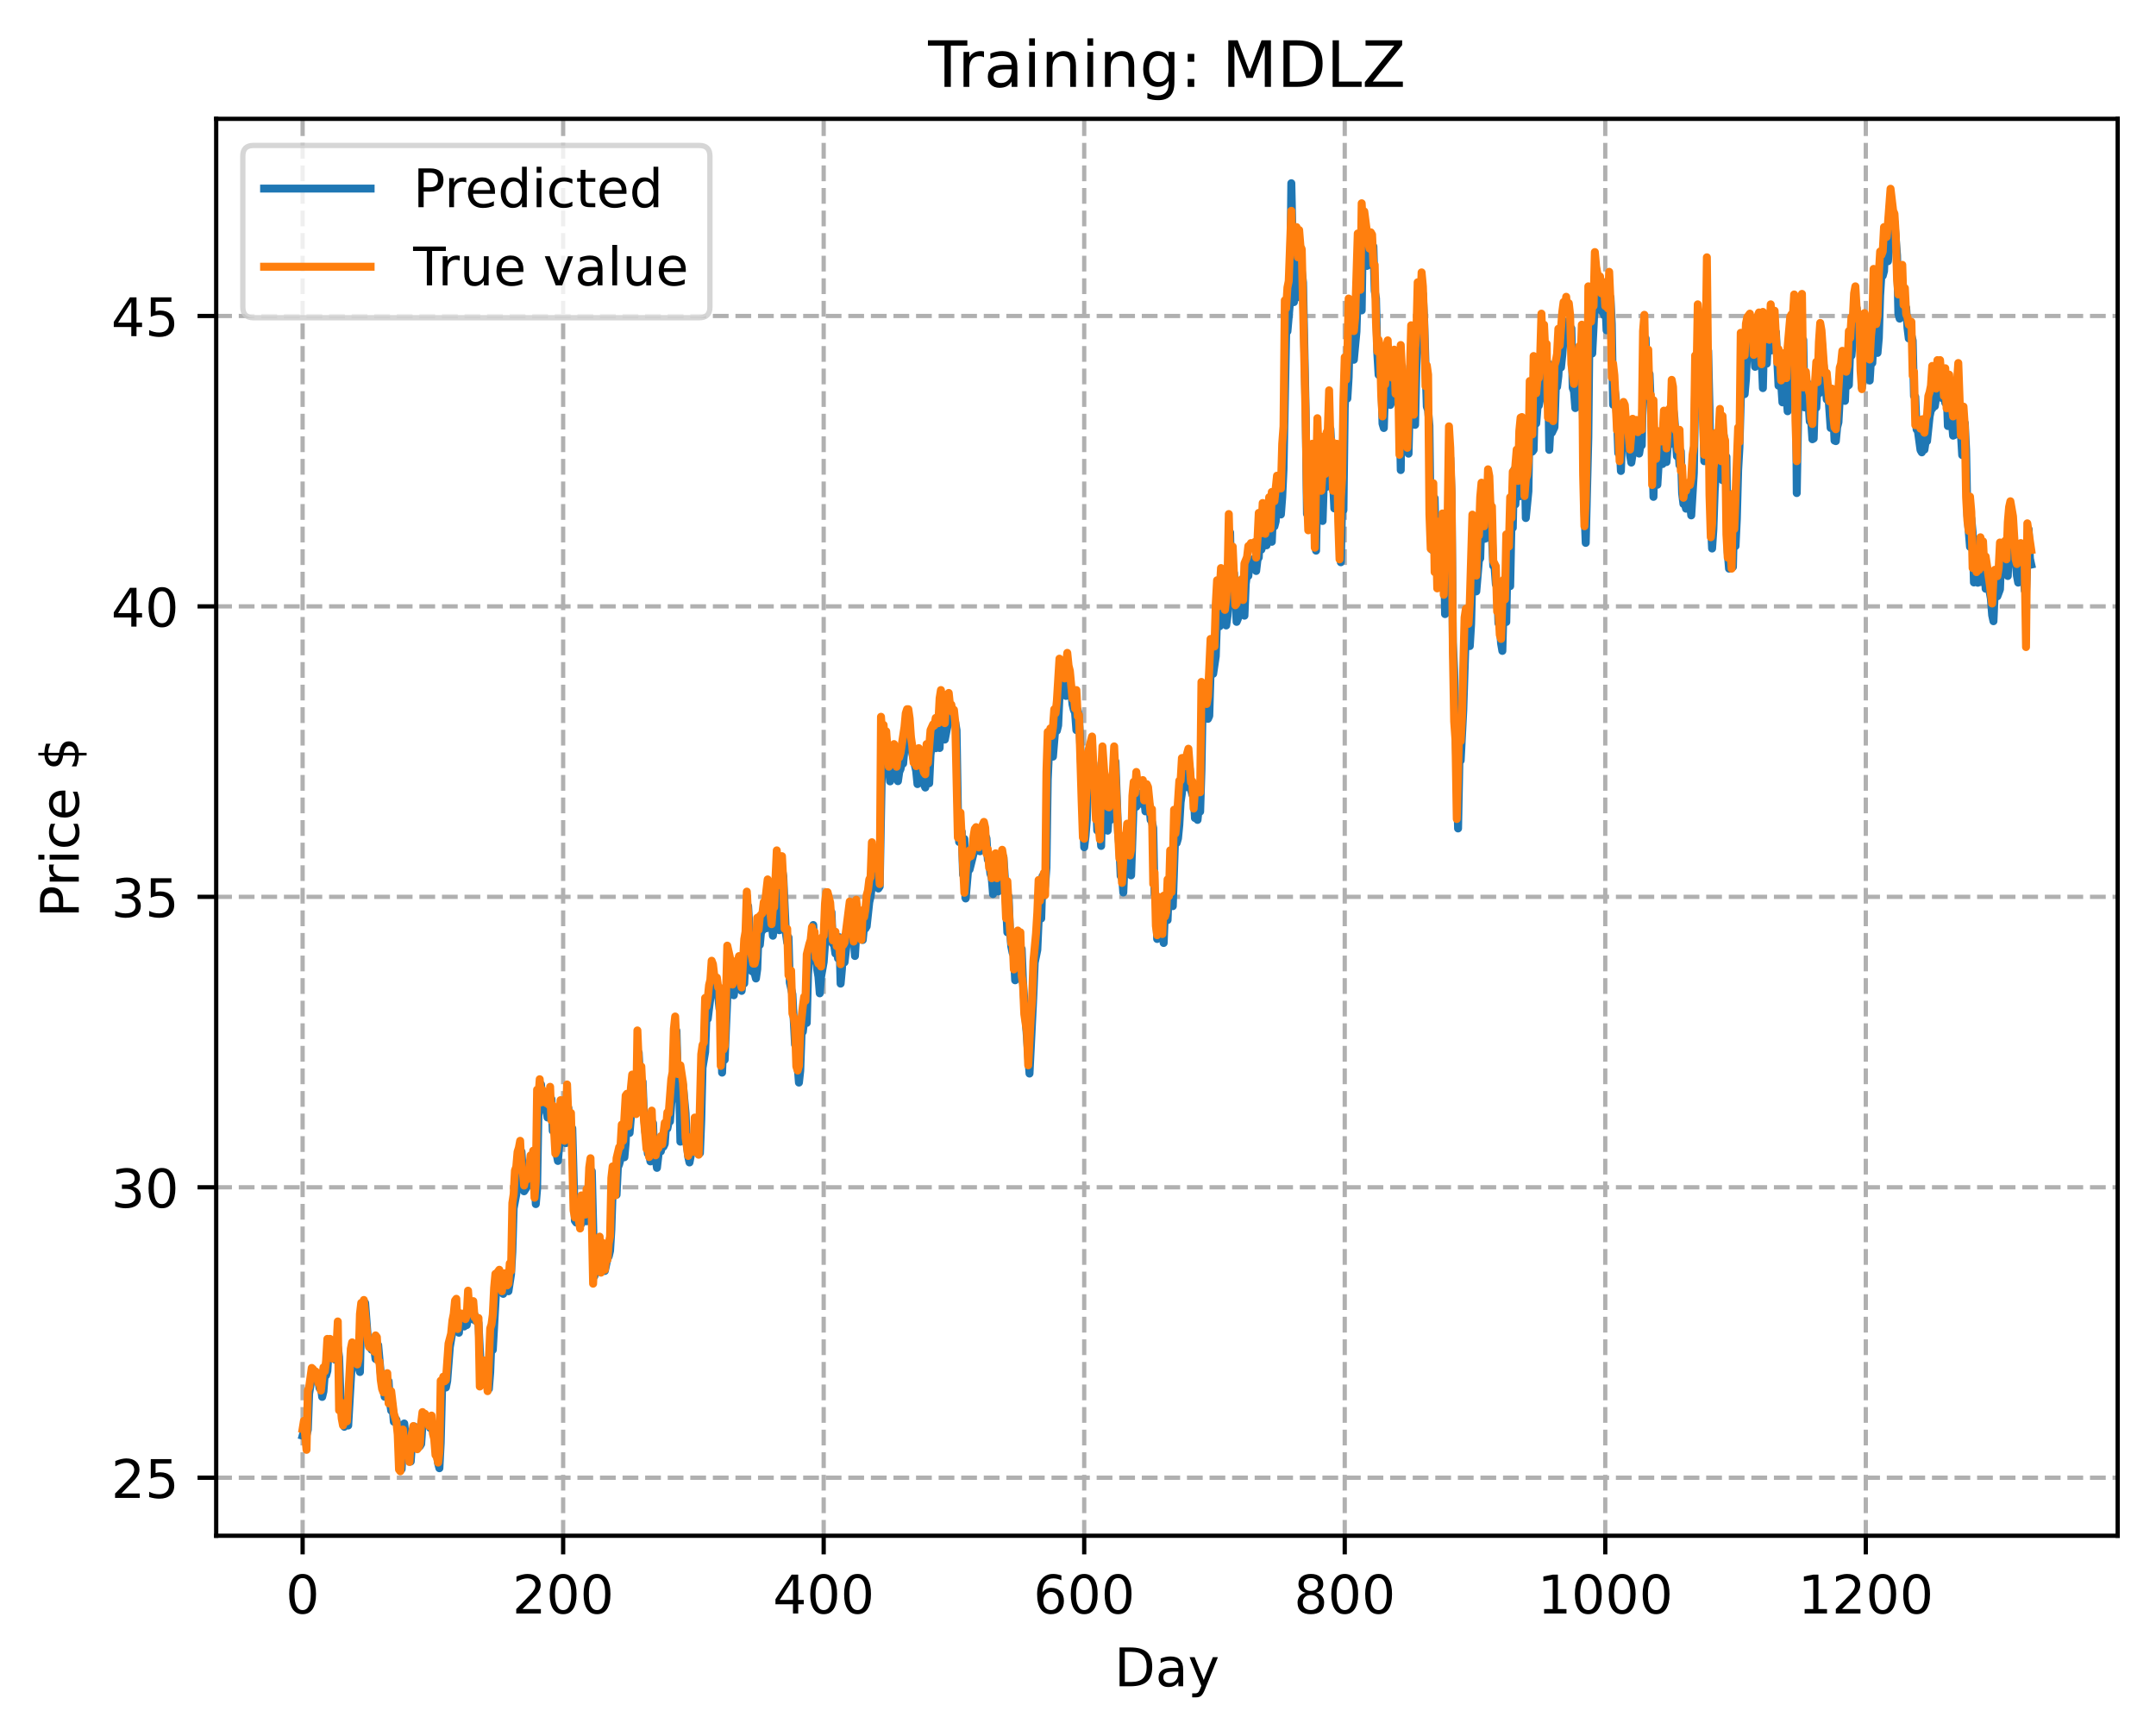 <?xml version="1.0" encoding="utf-8" standalone="no"?>
<!DOCTYPE svg PUBLIC "-//W3C//DTD SVG 1.1//EN"
  "http://www.w3.org/Graphics/SVG/1.1/DTD/svg11.dtd">
<!-- Created with matplotlib (https://matplotlib.org/) -->
<svg height="325.986pt" version="1.1" viewBox="0 0 404.923 325.986" width="404.923pt" xmlns="http://www.w3.org/2000/svg" xmlns:xlink="http://www.w3.org/1999/xlink">
 <defs>
  <style type="text/css">
*{stroke-linecap:butt;stroke-linejoin:round;}
  </style>
 </defs>
 <g id="figure_1">
  <g id="patch_1">
   <path d="M 0 325.986 
L 404.923 325.986 
L 404.923 0 
L 0 0 
z
" style="fill:#ffffff;"/>
  </g>
  <g id="axes_1">
   <g id="patch_2">
    <path d="M 40.603 288.43 
L 397.723 288.43 
L 397.723 22.318 
L 40.603 22.318 
z
" style="fill:#ffffff;"/>
   </g>
   <g id="matplotlib.axis_1">
    <g id="xtick_1">
     <g id="line2d_1">
      <path clip-path="url(#pabe885ea75)" d="M 56.836 288.43 
L 56.836 22.318 
" style="fill:none;stroke:#b0b0b0;stroke-dasharray:2.96,1.28;stroke-dashoffset:0;stroke-width:0.8;"/>
     </g>
     <g id="line2d_2">
      <defs>
       <path d="M 0 0 
L 0 3.5 
" id="m2f65ab5396" style="stroke:#000000;stroke-width:0.8;"/>
      </defs>
      <g>
       <use style="stroke:#000000;stroke-width:0.8;" x="56.836" xlink:href="#m2f65ab5396" y="288.43"/>
      </g>
     </g>
     <g id="text_1">
      <!-- 0 -->
      <defs>
       <path d="M 31.781 66.406 
Q 24.172 66.406 20.328 58.906 
Q 16.5 51.422 16.5 36.375 
Q 16.5 21.391 20.328 13.891 
Q 24.172 6.391 31.781 6.391 
Q 39.453 6.391 43.281 13.891 
Q 47.125 21.391 47.125 36.375 
Q 47.125 51.422 43.281 58.906 
Q 39.453 66.406 31.781 66.406 
z
M 31.781 74.219 
Q 44.047 74.219 50.516 64.516 
Q 56.984 54.828 56.984 36.375 
Q 56.984 17.969 50.516 8.266 
Q 44.047 -1.422 31.781 -1.422 
Q 19.531 -1.422 13.062 8.266 
Q 6.594 17.969 6.594 36.375 
Q 6.594 54.828 13.062 64.516 
Q 19.531 74.219 31.781 74.219 
z
" id="DejaVuSans-48"/>
      </defs>
      <g transform="translate(53.655 303.029)scale(0.1 -0.1)">
       <use xlink:href="#DejaVuSans-48"/>
      </g>
     </g>
    </g>
    <g id="xtick_2">
     <g id="line2d_3">
      <path clip-path="url(#pabe885ea75)" d="M 105.766 288.43 
L 105.766 22.318 
" style="fill:none;stroke:#b0b0b0;stroke-dasharray:2.96,1.28;stroke-dashoffset:0;stroke-width:0.8;"/>
     </g>
     <g id="line2d_4">
      <g>
       <use style="stroke:#000000;stroke-width:0.8;" x="105.766" xlink:href="#m2f65ab5396" y="288.43"/>
      </g>
     </g>
     <g id="text_2">
      <!-- 200 -->
      <defs>
       <path d="M 19.188 8.297 
L 53.609 8.297 
L 53.609 0 
L 7.328 0 
L 7.328 8.297 
Q 12.938 14.109 22.625 23.891 
Q 32.328 33.688 34.812 36.531 
Q 39.547 41.844 41.422 45.531 
Q 43.312 49.219 43.312 52.781 
Q 43.312 58.594 39.234 62.25 
Q 35.156 65.922 28.609 65.922 
Q 23.969 65.922 18.812 64.312 
Q 13.672 62.703 7.812 59.422 
L 7.812 69.391 
Q 13.766 71.781 18.938 73 
Q 24.125 74.219 28.422 74.219 
Q 39.75 74.219 46.484 68.547 
Q 53.219 62.891 53.219 53.422 
Q 53.219 48.922 51.531 44.891 
Q 49.859 40.875 45.406 35.406 
Q 44.188 33.984 37.641 27.219 
Q 31.109 20.453 19.188 8.297 
z
" id="DejaVuSans-50"/>
      </defs>
      <g transform="translate(96.223 303.029)scale(0.1 -0.1)">
       <use xlink:href="#DejaVuSans-50"/>
       <use x="63.623" xlink:href="#DejaVuSans-48"/>
       <use x="127.246" xlink:href="#DejaVuSans-48"/>
      </g>
     </g>
    </g>
    <g id="xtick_3">
     <g id="line2d_5">
      <path clip-path="url(#pabe885ea75)" d="M 154.697 288.43 
L 154.697 22.318 
" style="fill:none;stroke:#b0b0b0;stroke-dasharray:2.96,1.28;stroke-dashoffset:0;stroke-width:0.8;"/>
     </g>
     <g id="line2d_6">
      <g>
       <use style="stroke:#000000;stroke-width:0.8;" x="154.697" xlink:href="#m2f65ab5396" y="288.43"/>
      </g>
     </g>
     <g id="text_3">
      <!-- 400 -->
      <defs>
       <path d="M 37.797 64.312 
L 12.891 25.391 
L 37.797 25.391 
z
M 35.203 72.906 
L 47.609 72.906 
L 47.609 25.391 
L 58.016 25.391 
L 58.016 17.188 
L 47.609 17.188 
L 47.609 0 
L 37.797 0 
L 37.797 17.188 
L 4.891 17.188 
L 4.891 26.703 
z
" id="DejaVuSans-52"/>
      </defs>
      <g transform="translate(145.153 303.029)scale(0.1 -0.1)">
       <use xlink:href="#DejaVuSans-52"/>
       <use x="63.623" xlink:href="#DejaVuSans-48"/>
       <use x="127.246" xlink:href="#DejaVuSans-48"/>
      </g>
     </g>
    </g>
    <g id="xtick_4">
     <g id="line2d_7">
      <path clip-path="url(#pabe885ea75)" d="M 203.628 288.43 
L 203.628 22.318 
" style="fill:none;stroke:#b0b0b0;stroke-dasharray:2.96,1.28;stroke-dashoffset:0;stroke-width:0.8;"/>
     </g>
     <g id="line2d_8">
      <g>
       <use style="stroke:#000000;stroke-width:0.8;" x="203.628" xlink:href="#m2f65ab5396" y="288.43"/>
      </g>
     </g>
     <g id="text_4">
      <!-- 600 -->
      <defs>
       <path d="M 33.016 40.375 
Q 26.375 40.375 22.484 35.828 
Q 18.609 31.297 18.609 23.391 
Q 18.609 15.531 22.484 10.953 
Q 26.375 6.391 33.016 6.391 
Q 39.656 6.391 43.531 10.953 
Q 47.406 15.531 47.406 23.391 
Q 47.406 31.297 43.531 35.828 
Q 39.656 40.375 33.016 40.375 
z
M 52.594 71.297 
L 52.594 62.312 
Q 48.875 64.062 45.094 64.984 
Q 41.312 65.922 37.594 65.922 
Q 27.828 65.922 22.672 59.328 
Q 17.531 52.734 16.797 39.406 
Q 19.672 43.656 24.016 45.922 
Q 28.375 48.188 33.594 48.188 
Q 44.578 48.188 50.953 41.516 
Q 57.328 34.859 57.328 23.391 
Q 57.328 12.156 50.688 5.359 
Q 44.047 -1.422 33.016 -1.422 
Q 20.359 -1.422 13.672 8.266 
Q 6.984 17.969 6.984 36.375 
Q 6.984 53.656 15.188 63.938 
Q 23.391 74.219 37.203 74.219 
Q 40.922 74.219 44.703 73.484 
Q 48.484 72.75 52.594 71.297 
z
" id="DejaVuSans-54"/>
      </defs>
      <g transform="translate(194.084 303.029)scale(0.1 -0.1)">
       <use xlink:href="#DejaVuSans-54"/>
       <use x="63.623" xlink:href="#DejaVuSans-48"/>
       <use x="127.246" xlink:href="#DejaVuSans-48"/>
      </g>
     </g>
    </g>
    <g id="xtick_5">
     <g id="line2d_9">
      <path clip-path="url(#pabe885ea75)" d="M 252.558 288.43 
L 252.558 22.318 
" style="fill:none;stroke:#b0b0b0;stroke-dasharray:2.96,1.28;stroke-dashoffset:0;stroke-width:0.8;"/>
     </g>
     <g id="line2d_10">
      <g>
       <use style="stroke:#000000;stroke-width:0.8;" x="252.558" xlink:href="#m2f65ab5396" y="288.43"/>
      </g>
     </g>
     <g id="text_5">
      <!-- 800 -->
      <defs>
       <path d="M 31.781 34.625 
Q 24.75 34.625 20.719 30.859 
Q 16.703 27.094 16.703 20.516 
Q 16.703 13.922 20.719 10.156 
Q 24.75 6.391 31.781 6.391 
Q 38.812 6.391 42.859 10.172 
Q 46.922 13.969 46.922 20.516 
Q 46.922 27.094 42.891 30.859 
Q 38.875 34.625 31.781 34.625 
z
M 21.922 38.812 
Q 15.578 40.375 12.031 44.719 
Q 8.5 49.078 8.5 55.328 
Q 8.5 64.062 14.719 69.141 
Q 20.953 74.219 31.781 74.219 
Q 42.672 74.219 48.875 69.141 
Q 55.078 64.062 55.078 55.328 
Q 55.078 49.078 51.531 44.719 
Q 48 40.375 41.703 38.812 
Q 48.828 37.156 52.797 32.312 
Q 56.781 27.484 56.781 20.516 
Q 56.781 9.906 50.312 4.234 
Q 43.844 -1.422 31.781 -1.422 
Q 19.734 -1.422 13.25 4.234 
Q 6.781 9.906 6.781 20.516 
Q 6.781 27.484 10.781 32.312 
Q 14.797 37.156 21.922 38.812 
z
M 18.312 54.391 
Q 18.312 48.734 21.844 45.562 
Q 25.391 42.391 31.781 42.391 
Q 38.141 42.391 41.719 45.562 
Q 45.312 48.734 45.312 54.391 
Q 45.312 60.062 41.719 63.234 
Q 38.141 66.406 31.781 66.406 
Q 25.391 66.406 21.844 63.234 
Q 18.312 60.062 18.312 54.391 
z
" id="DejaVuSans-56"/>
      </defs>
      <g transform="translate(243.015 303.029)scale(0.1 -0.1)">
       <use xlink:href="#DejaVuSans-56"/>
       <use x="63.623" xlink:href="#DejaVuSans-48"/>
       <use x="127.246" xlink:href="#DejaVuSans-48"/>
      </g>
     </g>
    </g>
    <g id="xtick_6">
     <g id="line2d_11">
      <path clip-path="url(#pabe885ea75)" d="M 301.489 288.43 
L 301.489 22.318 
" style="fill:none;stroke:#b0b0b0;stroke-dasharray:2.96,1.28;stroke-dashoffset:0;stroke-width:0.8;"/>
     </g>
     <g id="line2d_12">
      <g>
       <use style="stroke:#000000;stroke-width:0.8;" x="301.489" xlink:href="#m2f65ab5396" y="288.43"/>
      </g>
     </g>
     <g id="text_6">
      <!-- 1000 -->
      <defs>
       <path d="M 12.406 8.297 
L 28.516 8.297 
L 28.516 63.922 
L 10.984 60.406 
L 10.984 69.391 
L 28.422 72.906 
L 38.281 72.906 
L 38.281 8.297 
L 54.391 8.297 
L 54.391 0 
L 12.406 0 
z
" id="DejaVuSans-49"/>
      </defs>
      <g transform="translate(288.764 303.029)scale(0.1 -0.1)">
       <use xlink:href="#DejaVuSans-49"/>
       <use x="63.623" xlink:href="#DejaVuSans-48"/>
       <use x="127.246" xlink:href="#DejaVuSans-48"/>
       <use x="190.869" xlink:href="#DejaVuSans-48"/>
      </g>
     </g>
    </g>
    <g id="xtick_7">
     <g id="line2d_13">
      <path clip-path="url(#pabe885ea75)" d="M 350.419 288.43 
L 350.419 22.318 
" style="fill:none;stroke:#b0b0b0;stroke-dasharray:2.96,1.28;stroke-dashoffset:0;stroke-width:0.8;"/>
     </g>
     <g id="line2d_14">
      <g>
       <use style="stroke:#000000;stroke-width:0.8;" x="350.419" xlink:href="#m2f65ab5396" y="288.43"/>
      </g>
     </g>
     <g id="text_7">
      <!-- 1200 -->
      <g transform="translate(337.694 303.029)scale(0.1 -0.1)">
       <use xlink:href="#DejaVuSans-49"/>
       <use x="63.623" xlink:href="#DejaVuSans-50"/>
       <use x="127.246" xlink:href="#DejaVuSans-48"/>
       <use x="190.869" xlink:href="#DejaVuSans-48"/>
      </g>
     </g>
    </g>
    <g id="text_8">
     <!-- Day -->
     <defs>
      <path d="M 19.672 64.797 
L 19.672 8.109 
L 31.594 8.109 
Q 46.688 8.109 53.688 14.938 
Q 60.688 21.781 60.688 36.531 
Q 60.688 51.172 53.688 57.984 
Q 46.688 64.797 31.594 64.797 
z
M 9.812 72.906 
L 30.078 72.906 
Q 51.266 72.906 61.172 64.094 
Q 71.094 55.281 71.094 36.531 
Q 71.094 17.672 61.125 8.828 
Q 51.172 0 30.078 0 
L 9.812 0 
z
" id="DejaVuSans-68"/>
      <path d="M 34.281 27.484 
Q 23.391 27.484 19.188 25 
Q 14.984 22.516 14.984 16.5 
Q 14.984 11.719 18.141 8.906 
Q 21.297 6.109 26.703 6.109 
Q 34.188 6.109 38.703 11.406 
Q 43.219 16.703 43.219 25.484 
L 43.219 27.484 
z
M 52.203 31.203 
L 52.203 0 
L 43.219 0 
L 43.219 8.297 
Q 40.141 3.328 35.547 0.953 
Q 30.953 -1.422 24.312 -1.422 
Q 15.922 -1.422 10.953 3.297 
Q 6 8.016 6 15.922 
Q 6 25.141 12.172 29.828 
Q 18.359 34.516 30.609 34.516 
L 43.219 34.516 
L 43.219 35.406 
Q 43.219 41.609 39.141 45 
Q 35.062 48.391 27.688 48.391 
Q 23 48.391 18.547 47.266 
Q 14.109 46.141 10.016 43.891 
L 10.016 52.203 
Q 14.938 54.109 19.578 55.047 
Q 24.219 56 28.609 56 
Q 40.484 56 46.344 49.844 
Q 52.203 43.703 52.203 31.203 
z
" id="DejaVuSans-97"/>
      <path d="M 32.172 -5.078 
Q 28.375 -14.844 24.75 -17.812 
Q 21.141 -20.797 15.094 -20.797 
L 7.906 -20.797 
L 7.906 -13.281 
L 13.188 -13.281 
Q 16.891 -13.281 18.938 -11.516 
Q 21 -9.766 23.484 -3.219 
L 25.094 0.875 
L 2.984 54.688 
L 12.5 54.688 
L 29.594 11.922 
L 46.688 54.688 
L 56.203 54.688 
z
" id="DejaVuSans-121"/>
     </defs>
     <g transform="translate(209.29 316.707)scale(0.1 -0.1)">
      <use xlink:href="#DejaVuSans-68"/>
      <use x="77.002" xlink:href="#DejaVuSans-97"/>
      <use x="138.281" xlink:href="#DejaVuSans-121"/>
     </g>
    </g>
   </g>
   <g id="matplotlib.axis_2">
    <g id="ytick_1">
     <g id="line2d_15">
      <path clip-path="url(#pabe885ea75)" d="M 40.603 277.534 
L 397.723 277.534 
" style="fill:none;stroke:#b0b0b0;stroke-dasharray:2.96,1.28;stroke-dashoffset:0;stroke-width:0.8;"/>
     </g>
     <g id="line2d_16">
      <defs>
       <path d="M 0 0 
L -3.5 0 
" id="mf0674e84af" style="stroke:#000000;stroke-width:0.8;"/>
      </defs>
      <g>
       <use style="stroke:#000000;stroke-width:0.8;" x="40.603" xlink:href="#mf0674e84af" y="277.534"/>
      </g>
     </g>
     <g id="text_9">
      <!-- 25 -->
      <defs>
       <path d="M 10.797 72.906 
L 49.516 72.906 
L 49.516 64.594 
L 19.828 64.594 
L 19.828 46.734 
Q 21.969 47.469 24.109 47.828 
Q 26.266 48.188 28.422 48.188 
Q 40.625 48.188 47.75 41.5 
Q 54.891 34.812 54.891 23.391 
Q 54.891 11.625 47.562 5.094 
Q 40.234 -1.422 26.906 -1.422 
Q 22.312 -1.422 17.547 -0.641 
Q 12.797 0.141 7.719 1.703 
L 7.719 11.625 
Q 12.109 9.234 16.797 8.062 
Q 21.484 6.891 26.703 6.891 
Q 35.156 6.891 40.078 11.328 
Q 45.016 15.766 45.016 23.391 
Q 45.016 31 40.078 35.438 
Q 35.156 39.891 26.703 39.891 
Q 22.75 39.891 18.812 39.016 
Q 14.891 38.141 10.797 36.281 
z
" id="DejaVuSans-53"/>
      </defs>
      <g transform="translate(20.878 281.333)scale(0.1 -0.1)">
       <use xlink:href="#DejaVuSans-50"/>
       <use x="63.623" xlink:href="#DejaVuSans-53"/>
      </g>
     </g>
    </g>
    <g id="ytick_2">
     <g id="line2d_17">
      <path clip-path="url(#pabe885ea75)" d="M 40.603 222.986 
L 397.723 222.986 
" style="fill:none;stroke:#b0b0b0;stroke-dasharray:2.96,1.28;stroke-dashoffset:0;stroke-width:0.8;"/>
     </g>
     <g id="line2d_18">
      <g>
       <use style="stroke:#000000;stroke-width:0.8;" x="40.603" xlink:href="#mf0674e84af" y="222.986"/>
      </g>
     </g>
     <g id="text_10">
      <!-- 30 -->
      <defs>
       <path d="M 40.578 39.312 
Q 47.656 37.797 51.625 33 
Q 55.609 28.219 55.609 21.188 
Q 55.609 10.406 48.188 4.484 
Q 40.766 -1.422 27.094 -1.422 
Q 22.516 -1.422 17.656 -0.516 
Q 12.797 0.391 7.625 2.203 
L 7.625 11.719 
Q 11.719 9.328 16.594 8.109 
Q 21.484 6.891 26.812 6.891 
Q 36.078 6.891 40.938 10.547 
Q 45.797 14.203 45.797 21.188 
Q 45.797 27.641 41.281 31.266 
Q 36.766 34.906 28.719 34.906 
L 20.219 34.906 
L 20.219 43.016 
L 29.109 43.016 
Q 36.375 43.016 40.234 45.922 
Q 44.094 48.828 44.094 54.297 
Q 44.094 59.906 40.109 62.906 
Q 36.141 65.922 28.719 65.922 
Q 24.656 65.922 20.016 65.031 
Q 15.375 64.156 9.812 62.312 
L 9.812 71.094 
Q 15.438 72.656 20.344 73.438 
Q 25.25 74.219 29.594 74.219 
Q 40.828 74.219 47.359 69.109 
Q 53.906 64.016 53.906 55.328 
Q 53.906 49.266 50.438 45.094 
Q 46.969 40.922 40.578 39.312 
z
" id="DejaVuSans-51"/>
      </defs>
      <g transform="translate(20.878 226.785)scale(0.1 -0.1)">
       <use xlink:href="#DejaVuSans-51"/>
       <use x="63.623" xlink:href="#DejaVuSans-48"/>
      </g>
     </g>
    </g>
    <g id="ytick_3">
     <g id="line2d_19">
      <path clip-path="url(#pabe885ea75)" d="M 40.603 168.438 
L 397.723 168.438 
" style="fill:none;stroke:#b0b0b0;stroke-dasharray:2.96,1.28;stroke-dashoffset:0;stroke-width:0.8;"/>
     </g>
     <g id="line2d_20">
      <g>
       <use style="stroke:#000000;stroke-width:0.8;" x="40.603" xlink:href="#mf0674e84af" y="168.438"/>
      </g>
     </g>
     <g id="text_11">
      <!-- 35 -->
      <g transform="translate(20.878 172.237)scale(0.1 -0.1)">
       <use xlink:href="#DejaVuSans-51"/>
       <use x="63.623" xlink:href="#DejaVuSans-53"/>
      </g>
     </g>
    </g>
    <g id="ytick_4">
     <g id="line2d_21">
      <path clip-path="url(#pabe885ea75)" d="M 40.603 113.89 
L 397.723 113.89 
" style="fill:none;stroke:#b0b0b0;stroke-dasharray:2.96,1.28;stroke-dashoffset:0;stroke-width:0.8;"/>
     </g>
     <g id="line2d_22">
      <g>
       <use style="stroke:#000000;stroke-width:0.8;" x="40.603" xlink:href="#mf0674e84af" y="113.89"/>
      </g>
     </g>
     <g id="text_12">
      <!-- 40 -->
      <g transform="translate(20.878 117.689)scale(0.1 -0.1)">
       <use xlink:href="#DejaVuSans-52"/>
       <use x="63.623" xlink:href="#DejaVuSans-48"/>
      </g>
     </g>
    </g>
    <g id="ytick_5">
     <g id="line2d_23">
      <path clip-path="url(#pabe885ea75)" d="M 40.603 59.342 
L 397.723 59.342 
" style="fill:none;stroke:#b0b0b0;stroke-dasharray:2.96,1.28;stroke-dashoffset:0;stroke-width:0.8;"/>
     </g>
     <g id="line2d_24">
      <g>
       <use style="stroke:#000000;stroke-width:0.8;" x="40.603" xlink:href="#mf0674e84af" y="59.342"/>
      </g>
     </g>
     <g id="text_13">
      <!-- 45 -->
      <g transform="translate(20.878 63.141)scale(0.1 -0.1)">
       <use xlink:href="#DejaVuSans-52"/>
       <use x="63.623" xlink:href="#DejaVuSans-53"/>
      </g>
     </g>
    </g>
    <g id="text_14">
     <!-- Price $ -->
     <defs>
      <path d="M 19.672 64.797 
L 19.672 37.406 
L 32.078 37.406 
Q 38.969 37.406 42.719 40.969 
Q 46.484 44.531 46.484 51.125 
Q 46.484 57.672 42.719 61.234 
Q 38.969 64.797 32.078 64.797 
z
M 9.812 72.906 
L 32.078 72.906 
Q 44.344 72.906 50.609 67.359 
Q 56.891 61.812 56.891 51.125 
Q 56.891 40.328 50.609 34.812 
Q 44.344 29.297 32.078 29.297 
L 19.672 29.297 
L 19.672 0 
L 9.812 0 
z
" id="DejaVuSans-80"/>
      <path d="M 41.109 46.297 
Q 39.594 47.172 37.812 47.578 
Q 36.031 48 33.891 48 
Q 26.266 48 22.188 43.047 
Q 18.109 38.094 18.109 28.812 
L 18.109 0 
L 9.078 0 
L 9.078 54.688 
L 18.109 54.688 
L 18.109 46.188 
Q 20.953 51.172 25.484 53.578 
Q 30.031 56 36.531 56 
Q 37.453 56 38.578 55.875 
Q 39.703 55.766 41.062 55.516 
z
" id="DejaVuSans-114"/>
      <path d="M 9.422 54.688 
L 18.406 54.688 
L 18.406 0 
L 9.422 0 
z
M 9.422 75.984 
L 18.406 75.984 
L 18.406 64.594 
L 9.422 64.594 
z
" id="DejaVuSans-105"/>
      <path d="M 48.781 52.594 
L 48.781 44.188 
Q 44.969 46.297 41.141 47.344 
Q 37.312 48.391 33.406 48.391 
Q 24.656 48.391 19.812 42.844 
Q 14.984 37.312 14.984 27.297 
Q 14.984 17.281 19.812 11.734 
Q 24.656 6.203 33.406 6.203 
Q 37.312 6.203 41.141 7.25 
Q 44.969 8.297 48.781 10.406 
L 48.781 2.094 
Q 45.016 0.344 40.984 -0.531 
Q 36.969 -1.422 32.422 -1.422 
Q 20.062 -1.422 12.781 6.344 
Q 5.516 14.109 5.516 27.297 
Q 5.516 40.672 12.859 48.328 
Q 20.219 56 33.016 56 
Q 37.156 56 41.109 55.141 
Q 45.062 54.297 48.781 52.594 
z
" id="DejaVuSans-99"/>
      <path d="M 56.203 29.594 
L 56.203 25.203 
L 14.891 25.203 
Q 15.484 15.922 20.484 11.062 
Q 25.484 6.203 34.422 6.203 
Q 39.594 6.203 44.453 7.469 
Q 49.312 8.734 54.109 11.281 
L 54.109 2.781 
Q 49.266 0.734 44.188 -0.344 
Q 39.109 -1.422 33.891 -1.422 
Q 20.797 -1.422 13.156 6.188 
Q 5.516 13.812 5.516 26.812 
Q 5.516 40.234 12.766 48.109 
Q 20.016 56 32.328 56 
Q 43.359 56 49.781 48.891 
Q 56.203 41.797 56.203 29.594 
z
M 47.219 32.234 
Q 47.125 39.594 43.094 43.984 
Q 39.062 48.391 32.422 48.391 
Q 24.906 48.391 20.391 44.141 
Q 15.875 39.891 15.188 32.172 
z
" id="DejaVuSans-101"/>
      <path id="DejaVuSans-32"/>
      <path d="M 33.797 -14.703 
L 28.906 -14.703 
L 28.859 0 
Q 23.734 0.094 18.609 1.188 
Q 13.484 2.297 8.297 4.5 
L 8.297 13.281 
Q 13.281 10.156 18.375 8.562 
Q 23.484 6.984 28.906 6.938 
L 28.906 29.203 
Q 18.109 30.953 13.203 35.156 
Q 8.297 39.359 8.297 46.688 
Q 8.297 54.641 13.625 59.219 
Q 18.953 63.812 28.906 64.5 
L 28.906 75.984 
L 33.797 75.984 
L 33.797 64.656 
Q 38.328 64.453 42.578 63.688 
Q 46.828 62.938 50.875 61.625 
L 50.875 53.078 
Q 46.828 55.125 42.547 56.25 
Q 38.281 57.375 33.797 57.562 
L 33.797 36.719 
Q 44.875 35.016 50.094 30.609 
Q 55.328 26.219 55.328 18.609 
Q 55.328 10.359 49.781 5.594 
Q 44.234 0.828 33.797 0.094 
z
M 28.906 37.594 
L 28.906 57.625 
Q 23.25 56.984 20.266 54.391 
Q 17.281 51.812 17.281 47.516 
Q 17.281 43.312 20.031 40.969 
Q 22.797 38.625 28.906 37.594 
z
M 33.797 28.219 
L 33.797 7.078 
Q 39.984 7.906 43.141 10.594 
Q 46.297 13.281 46.297 17.672 
Q 46.297 21.969 43.281 24.5 
Q 40.281 27.047 33.797 28.219 
z
" id="DejaVuSans-36"/>
     </defs>
     <g transform="translate(14.798 172.342)rotate(-90)scale(0.1 -0.1)">
      <use xlink:href="#DejaVuSans-80"/>
      <use x="58.553" xlink:href="#DejaVuSans-114"/>
      <use x="99.666" xlink:href="#DejaVuSans-105"/>
      <use x="127.449" xlink:href="#DejaVuSans-99"/>
      <use x="182.43" xlink:href="#DejaVuSans-101"/>
      <use x="243.953" xlink:href="#DejaVuSans-32"/>
      <use x="275.74" xlink:href="#DejaVuSans-36"/>
     </g>
    </g>
   </g>
   <g id="line2d_25">
    <path clip-path="url(#pabe885ea75)" d="M 56.836 269.64 
L 57.081 268.725 
L 57.325 267.232 
L 57.57 269.508 
L 57.814 268.523 
L 58.059 261.745 
L 58.548 258.758 
L 58.793 258.357 
L 59.038 259.026 
L 59.527 258.199 
L 59.772 259.151 
L 60.016 260.721 
L 60.261 260.394 
L 60.506 262.358 
L 60.75 261.321 
L 60.995 258.084 
L 61.24 258.309 
L 61.484 257.468 
L 61.729 253.382 
L 61.974 253.448 
L 62.218 253.096 
L 62.463 254.314 
L 62.708 254.295 
L 62.952 255.375 
L 63.197 253.134 
L 63.441 252.993 
L 63.686 254.845 
L 63.931 262.151 
L 64.175 263.617 
L 64.665 267.968 
L 64.909 265.879 
L 65.154 267.233 
L 65.399 267.73 
L 66.133 254.834 
L 66.377 253.862 
L 66.867 255.166 
L 67.601 257.685 
L 67.845 246.91 
L 68.09 245.124 
L 68.335 247.118 
L 68.579 244.709 
L 69.069 251.199 
L 69.558 253.088 
L 69.802 253.496 
L 70.047 253.144 
L 70.292 253.285 
L 70.536 255.224 
L 70.781 252.609 
L 71.026 252.626 
L 71.515 258.043 
L 71.76 259.887 
L 72.004 260.355 
L 72.249 262.334 
L 72.494 260.836 
L 72.738 261.522 
L 72.983 259.4 
L 73.228 263.382 
L 73.472 264.934 
L 73.717 263.859 
L 73.962 267.016 
L 74.451 266.643 
L 74.94 269.788 
L 75.185 274.962 
L 75.429 275.941 
L 75.919 267.349 
L 76.408 271.997 
L 76.653 271.753 
L 76.897 271.696 
L 77.142 274.49 
L 77.387 270.775 
L 77.631 270.406 
L 77.876 267.942 
L 78.121 269.885 
L 78.365 269.98 
L 78.61 271.642 
L 78.855 271.615 
L 79.099 271.209 
L 79.344 267.603 
L 79.589 266.828 
L 80.078 266.435 
L 80.323 266.891 
L 80.567 266.794 
L 80.812 268.211 
L 81.056 267.927 
L 81.301 268.632 
L 81.79 270.685 
L 82.28 274.83 
L 82.524 275.75 
L 82.769 271.02 
L 83.014 261.272 
L 83.258 259.665 
L 83.503 259.626 
L 83.748 260.592 
L 83.992 259.361 
L 84.482 253 
L 85.705 245.714 
L 85.95 247.073 
L 86.194 250.305 
L 86.439 247.264 
L 86.684 247.305 
L 86.928 247.205 
L 87.173 249.133 
L 87.417 247.542 
L 87.662 248.868 
L 88.151 244.855 
L 88.396 246.294 
L 88.641 246.416 
L 88.885 247.835 
L 89.13 246.936 
L 89.375 248.091 
L 89.864 248.453 
L 90.353 258.318 
L 90.598 258.88 
L 90.843 256.181 
L 91.087 256.16 
L 91.577 258.352 
L 91.821 260.857 
L 92.066 257.732 
L 92.311 251.282 
L 92.555 253.531 
L 93.289 240.347 
L 93.534 239.089 
L 93.778 239.622 
L 94.023 239.786 
L 94.268 240.909 
L 94.512 243.005 
L 94.757 240.799 
L 95.002 240.846 
L 95.246 242.35 
L 95.491 242.508 
L 95.98 239.324 
L 96.225 235.108 
L 96.47 226.969 
L 96.959 224.334 
L 97.204 220.681 
L 97.448 219.469 
L 97.938 216.307 
L 98.427 223.737 
L 98.916 222.983 
L 99.161 222.638 
L 99.405 220.075 
L 99.65 219.483 
L 99.895 218.188 
L 100.139 222.156 
L 100.384 219.64 
L 100.629 226.143 
L 100.873 223.309 
L 101.118 209.459 
L 101.363 207.986 
L 101.607 203.672 
L 101.852 207.315 
L 102.097 206.123 
L 102.341 208.036 
L 102.586 208.135 
L 102.831 209.88 
L 103.565 206.401 
L 103.809 212.387 
L 104.054 211.13 
L 104.543 216.77 
L 104.788 218.043 
L 105.522 209.158 
L 105.766 209.084 
L 106.011 208.545 
L 106.256 214.697 
L 106.5 214.171 
L 106.745 208.078 
L 106.99 212.36 
L 107.479 211.919 
L 107.968 229.266 
L 108.213 229.608 
L 108.458 226.214 
L 108.702 229.667 
L 108.947 229.497 
L 109.192 229.852 
L 109.436 226.526 
L 109.681 226.434 
L 109.926 225.349 
L 110.17 229.37 
L 110.415 226.157 
L 110.66 225.922 
L 110.904 221.452 
L 111.149 219.968 
L 111.638 239.685 
L 112.127 237.469 
L 112.372 237.623 
L 112.617 235.404 
L 112.861 235.278 
L 113.106 238.252 
L 113.351 236.486 
L 113.595 238.699 
L 114.085 236.395 
L 114.329 235.97 
L 114.574 234.925 
L 114.819 230.985 
L 115.063 223.55 
L 115.308 220.646 
L 115.553 223.136 
L 115.797 224.404 
L 116.042 219.282 
L 116.287 218.672 
L 116.776 216.762 
L 117.02 213.754 
L 117.265 217.353 
L 117.51 214.679 
L 117.754 208.952 
L 117.999 206.259 
L 118.244 212.785 
L 118.733 206.788 
L 118.978 205.203 
L 119.222 207.163 
L 119.467 204.571 
L 119.712 206.358 
L 119.956 197.713 
L 120.201 202.468 
L 120.446 203.871 
L 120.69 203.182 
L 120.935 209.271 
L 121.18 212.509 
L 121.424 214.048 
L 121.669 216.673 
L 121.914 216.718 
L 122.158 218.128 
L 122.403 212.512 
L 122.648 210.959 
L 122.892 217.531 
L 123.137 217.51 
L 123.381 219.342 
L 123.626 217.277 
L 123.871 214.186 
L 124.115 216.248 
L 124.36 215.159 
L 124.605 215.363 
L 124.849 214.847 
L 125.094 211.468 
L 125.339 211.956 
L 125.583 210.745 
L 125.828 210.633 
L 126.073 207.18 
L 126.562 204.014 
L 126.807 196.004 
L 127.051 193.607 
L 127.296 202.885 
L 127.541 203.508 
L 127.785 214.422 
L 128.03 202.803 
L 128.275 203.814 
L 128.764 209.128 
L 129.008 215.051 
L 129.253 217.24 
L 129.498 218.325 
L 129.987 215.702 
L 130.476 215.439 
L 130.721 211.9 
L 130.966 215.545 
L 131.21 216.731 
L 131.455 216.567 
L 131.7 210.455 
L 131.944 200.538 
L 132.434 197.583 
L 132.678 191.081 
L 132.923 191.364 
L 133.657 185.489 
L 133.902 182.332 
L 134.391 184.801 
L 134.88 186.955 
L 135.125 189.431 
L 135.369 188.981 
L 135.614 201.453 
L 135.859 195.545 
L 136.103 199.043 
L 136.837 181.7 
L 137.082 181.935 
L 137.327 184.344 
L 137.571 184.491 
L 137.816 186.922 
L 138.061 184.822 
L 138.305 181.62 
L 138.55 185.071 
L 138.795 183.732 
L 139.039 183.505 
L 139.284 186.101 
L 139.529 183.991 
L 139.773 184.7 
L 140.507 170.171 
L 141.241 182.431 
L 141.486 180.38 
L 141.73 182.791 
L 141.975 183.774 
L 142.22 182.023 
L 142.464 175.395 
L 142.709 177.458 
L 142.954 174.782 
L 143.198 174.767 
L 143.443 174.051 
L 143.688 171.938 
L 143.932 174.345 
L 144.177 169.268 
L 144.422 169.245 
L 144.666 173.082 
L 144.911 172.931 
L 145.156 175.746 
L 145.4 173.704 
L 145.645 174.191 
L 145.89 166.478 
L 146.134 163.731 
L 146.379 174.706 
L 146.624 166.796 
L 146.868 163.151 
L 147.113 164.588 
L 147.602 175.299 
L 147.847 177.02 
L 148.091 176.05 
L 148.336 184.545 
L 148.825 186.75 
L 149.315 196.185 
L 149.559 194.173 
L 149.804 200.104 
L 150.049 203.325 
L 150.293 201.126 
L 150.538 194.138 
L 150.783 193.773 
L 151.027 191.711 
L 151.272 188.16 
L 151.517 192.117 
L 151.761 182.975 
L 152.006 179.338 
L 152.251 180.512 
L 152.495 179.41 
L 152.74 173.733 
L 152.984 178.391 
L 153.229 177.478 
L 153.474 182.039 
L 153.718 183.455 
L 153.963 186.56 
L 154.208 183.449 
L 154.697 180.671 
L 154.942 177.293 
L 155.186 171.823 
L 155.431 169.292 
L 155.676 170.197 
L 155.92 172.953 
L 156.165 171.325 
L 156.41 177.233 
L 156.654 177.439 
L 156.899 179.09 
L 157.144 176.411 
L 157.388 179.991 
L 157.633 176.014 
L 157.878 184.737 
L 158.122 182.043 
L 158.367 177.47 
L 158.612 180.732 
L 159.345 174.562 
L 159.835 171.902 
L 160.079 171.728 
L 160.569 179.548 
L 161.058 171.286 
L 161.303 174.865 
L 161.547 175.732 
L 161.792 175.401 
L 162.037 176.542 
L 162.281 174.044 
L 162.526 174.41 
L 162.771 173.994 
L 163.26 169.445 
L 163.505 168.388 
L 163.749 166.348 
L 163.994 159.787 
L 164.239 165.275 
L 164.728 161.974 
L 164.972 166.875 
L 165.217 166.509 
L 165.706 140.168 
L 165.951 142.699 
L 166.196 139.936 
L 166.44 141.604 
L 166.685 141.598 
L 167.174 146.752 
L 167.419 144.832 
L 167.664 145.103 
L 167.908 145.068 
L 168.153 142.935 
L 168.642 146.713 
L 168.887 144.984 
L 169.132 144.433 
L 169.376 143.186 
L 169.621 143.408 
L 169.866 140.66 
L 170.11 140.182 
L 170.355 135.289 
L 170.6 135.015 
L 171.333 141.538 
L 172.067 144.773 
L 172.312 147.263 
L 172.557 146.062 
L 172.801 141.735 
L 173.291 145.233 
L 173.535 147.337 
L 173.78 147.912 
L 174.025 146.41 
L 174.269 143.893 
L 174.514 147.117 
L 174.759 141.769 
L 175.248 137.684 
L 175.737 140.524 
L 175.982 137.588 
L 176.227 140.271 
L 176.471 140.484 
L 176.716 132.921 
L 176.96 133.497 
L 177.205 137.703 
L 177.45 138.9 
L 177.939 136.371 
L 178.184 134.988 
L 178.428 132.527 
L 178.673 134.816 
L 179.162 135.279 
L 179.407 135.667 
L 179.652 137.156 
L 179.896 151.639 
L 180.141 158.138 
L 180.386 156.688 
L 180.63 156.214 
L 180.875 164.29 
L 181.12 157.558 
L 181.364 168.743 
L 181.854 163.04 
L 182.098 163.308 
L 182.588 161.355 
L 182.832 160.335 
L 183.077 159.903 
L 183.321 157.926 
L 183.566 157.852 
L 183.811 159.214 
L 184.055 159.879 
L 184.3 158.656 
L 184.545 159.206 
L 185.034 156.86 
L 185.279 157.454 
L 185.523 161.454 
L 185.768 161.832 
L 186.013 164.097 
L 186.257 164.807 
L 186.502 167.928 
L 186.747 164.318 
L 186.991 167.011 
L 187.236 163.864 
L 187.481 167.419 
L 187.725 166.692 
L 187.97 163.719 
L 188.215 165.907 
L 188.459 160.965 
L 188.704 164.543 
L 189.193 175.107 
L 189.438 168.367 
L 189.682 174.883 
L 189.927 177.734 
L 190.172 178.946 
L 190.416 179.394 
L 190.661 184.108 
L 190.906 177.045 
L 191.15 177.458 
L 191.395 178.931 
L 191.64 183.074 
L 191.884 178.232 
L 192.129 184.395 
L 193.352 201.629 
L 194.086 186.821 
L 194.331 180.796 
L 194.82 178.405 
L 195.309 167.491 
L 195.554 172.516 
L 195.799 164.528 
L 196.043 168.271 
L 196.288 166.217 
L 196.533 162.99 
L 196.777 146.426 
L 197.022 140.937 
L 197.267 142.197 
L 197.511 140.284 
L 197.756 142.107 
L 198.245 136.246 
L 198.49 137.25 
L 198.735 136.241 
L 198.979 130.806 
L 199.224 128.873 
L 199.469 125.347 
L 200.203 130.703 
L 200.447 125.322 
L 200.692 125.886 
L 200.936 130.262 
L 201.181 129.842 
L 201.426 132.277 
L 201.67 133.31 
L 201.915 133.86 
L 202.16 137.131 
L 202.404 133.388 
L 202.649 134.457 
L 203.138 145.54 
L 203.628 159.124 
L 203.872 157.088 
L 204.117 154.057 
L 204.362 145.608 
L 204.851 142.445 
L 205.34 143.293 
L 205.83 149.148 
L 206.074 155.969 
L 206.319 152.42 
L 206.808 158.878 
L 207.053 148.502 
L 207.297 144.894 
L 207.542 148.818 
L 207.787 149.697 
L 208.031 156.014 
L 208.276 152.5 
L 208.521 154.05 
L 208.765 147.677 
L 209.01 149.924 
L 209.499 143.038 
L 209.989 156.454 
L 210.233 159.053 
L 210.478 164.535 
L 210.723 164.368 
L 210.967 167.626 
L 211.212 161.942 
L 211.457 160.225 
L 211.701 159.717 
L 211.946 157.173 
L 212.191 164.065 
L 212.435 164.405 
L 212.924 150.502 
L 213.169 148.464 
L 213.414 151.515 
L 213.658 149.299 
L 213.903 149.939 
L 214.148 149.035 
L 214.392 150.984 
L 214.637 149.381 
L 214.882 149.763 
L 215.126 152.387 
L 215.616 149.807 
L 215.86 151.098 
L 216.105 154.006 
L 216.35 154.375 
L 216.594 155.523 
L 216.839 167.83 
L 217.084 168.593 
L 217.328 176.353 
L 217.573 176.088 
L 217.818 171.941 
L 218.062 174.015 
L 218.307 174.926 
L 218.551 177.105 
L 218.796 170.984 
L 219.041 172.818 
L 219.285 172.804 
L 219.53 166.677 
L 219.775 166.819 
L 220.019 162.14 
L 220.264 170.193 
L 220.753 155.755 
L 220.998 158.318 
L 221.243 157.47 
L 221.487 154.956 
L 221.732 150.675 
L 221.977 148.96 
L 222.221 146.14 
L 222.466 145.213 
L 222.711 145.348 
L 222.955 147.844 
L 223.2 144.63 
L 223.445 144.341 
L 223.689 148.312 
L 223.934 149.227 
L 224.179 148.757 
L 224.423 153.638 
L 224.668 152.168 
L 224.912 153.99 
L 225.157 151.485 
L 225.402 152.43 
L 225.646 144.722 
L 225.891 131.013 
L 226.136 134.316 
L 226.625 133.115 
L 226.87 135.008 
L 227.114 134.467 
L 227.359 126.212 
L 227.604 124.255 
L 227.848 126.546 
L 228.338 123.253 
L 228.582 116.051 
L 228.827 114.753 
L 229.072 117.621 
L 229.561 109.999 
L 229.806 114.543 
L 230.295 117.47 
L 230.539 115.699 
L 230.784 111.556 
L 231.029 99.997 
L 231.273 111.833 
L 231.518 107.601 
L 231.763 107.637 
L 232.252 116.795 
L 232.497 116.209 
L 232.741 114.132 
L 232.986 113.043 
L 233.231 110.618 
L 233.475 114.515 
L 233.72 115.636 
L 233.965 109.663 
L 234.209 107.773 
L 234.454 108.164 
L 234.699 105.364 
L 234.943 106.508 
L 235.188 105.151 
L 235.433 104.982 
L 235.922 107.239 
L 236.167 105.149 
L 236.411 104.695 
L 236.656 99.291 
L 236.9 103.23 
L 237.145 102.499 
L 237.39 98.892 
L 237.634 100.248 
L 237.879 102.413 
L 238.124 100.406 
L 238.368 99.617 
L 238.613 97.612 
L 238.858 101.757 
L 239.102 96.429 
L 239.347 98.872 
L 239.592 97.915 
L 239.836 92.882 
L 240.081 94.858 
L 240.326 94.794 
L 240.57 96.63 
L 240.815 93.372 
L 241.06 88.176 
L 241.549 62.536 
L 241.794 62.233 
L 242.283 56.652 
L 242.527 34.414 
L 243.017 56.742 
L 243.261 50.164 
L 243.506 55.906 
L 243.751 46.417 
L 243.995 52.216 
L 244.24 48.878 
L 244.729 53.064 
L 245.219 77.115 
L 245.463 96.518 
L 245.708 90.802 
L 245.953 96.281 
L 246.197 91.135 
L 246.687 87.899 
L 247.176 103.419 
L 247.421 90.176 
L 247.665 85.749 
L 247.91 84.843 
L 248.155 82.113 
L 248.399 97.846 
L 248.644 90.144 
L 248.888 87.879 
L 249.133 91.463 
L 249.378 84.385 
L 249.622 83.305 
L 249.867 80.575 
L 250.601 95.486 
L 250.846 93.839 
L 251.335 89.722 
L 251.58 101.411 
L 251.824 105.595 
L 252.069 94.098 
L 252.314 95.804 
L 252.558 76.587 
L 252.803 71.245 
L 253.048 74.859 
L 253.292 70.869 
L 253.537 60.892 
L 253.782 65.451 
L 254.026 64.084 
L 254.271 67.569 
L 254.76 62.287 
L 255.249 47.094 
L 255.494 55.097 
L 255.739 58.301 
L 255.983 42.53 
L 256.228 47.358 
L 256.473 44.45 
L 256.717 49.946 
L 256.962 49.05 
L 257.207 49.566 
L 257.451 49.749 
L 257.696 49.008 
L 257.941 46.293 
L 258.185 54.623 
L 258.43 56.034 
L 258.675 66.328 
L 258.919 70.409 
L 259.164 65.72 
L 259.409 70.356 
L 259.653 79.568 
L 259.898 80.384 
L 260.143 72.991 
L 260.387 75.236 
L 260.632 68.291 
L 260.876 65.716 
L 261.121 76.056 
L 261.366 75.41 
L 261.61 74.394 
L 261.855 73.943 
L 262.1 69.525 
L 262.344 75.396 
L 262.589 70.5 
L 262.834 75.739 
L 263.078 88.285 
L 263.323 68.772 
L 263.568 77.582 
L 263.812 76.163 
L 264.302 79.643 
L 264.546 85.207 
L 264.791 74.63 
L 265.036 73.914 
L 265.28 65.066 
L 265.77 79.797 
L 266.014 68.62 
L 266.259 64.74 
L 266.503 57.521 
L 266.748 60.932 
L 266.993 62.659 
L 267.237 55.219 
L 267.482 60.348 
L 267.971 76.368 
L 268.216 77.033 
L 268.461 79.951 
L 268.705 99.255 
L 268.95 103.265 
L 269.439 93.556 
L 269.684 104.178 
L 269.929 107.755 
L 270.173 108.551 
L 270.418 104.865 
L 270.663 108.959 
L 270.907 108.508 
L 271.152 98.955 
L 271.397 115.337 
L 271.641 102.979 
L 272.131 97.335 
L 272.375 86.016 
L 272.62 92.702 
L 272.864 120.609 
L 273.109 125.983 
L 273.843 155.594 
L 274.088 143.071 
L 274.332 142.838 
L 274.822 133.357 
L 275.311 118.305 
L 275.556 119.26 
L 275.8 118.479 
L 276.045 121.345 
L 276.29 117.23 
L 276.779 98.589 
L 277.024 110.052 
L 277.268 111.071 
L 277.758 105.278 
L 278.002 104.858 
L 278.247 96.328 
L 278.491 97.259 
L 278.736 101.214 
L 278.981 101.145 
L 279.225 96.179 
L 279.47 97.047 
L 279.715 94.009 
L 279.959 95.01 
L 280.449 106.28 
L 280.693 106.375 
L 280.938 109.758 
L 281.183 109.894 
L 281.427 117.069 
L 281.672 117.008 
L 281.917 120.83 
L 282.161 122.248 
L 282.406 113.071 
L 282.651 111.395 
L 282.895 116.823 
L 283.14 104.477 
L 283.629 110.086 
L 283.874 98.213 
L 284.118 99.136 
L 284.363 88.248 
L 284.608 94.729 
L 284.852 89.727 
L 285.097 87.932 
L 285.342 93.23 
L 285.831 80.617 
L 286.32 84.524 
L 286.565 97.294 
L 287.054 92.25 
L 287.299 77.968 
L 287.544 77.161 
L 287.788 84.823 
L 288.033 84.499 
L 288.278 74.869 
L 288.522 79.532 
L 288.767 76.452 
L 289.012 76.176 
L 289.256 74.879 
L 289.501 70.6 
L 289.746 64.197 
L 289.99 69.336 
L 290.235 66.053 
L 290.479 70.973 
L 290.724 68.177 
L 290.969 84.495 
L 291.213 79.733 
L 291.458 81.276 
L 291.947 80.254 
L 292.192 72.86 
L 292.437 72.66 
L 292.681 70.629 
L 292.926 65.918 
L 293.171 69.014 
L 293.415 66.699 
L 293.905 60.388 
L 294.149 61.701 
L 294.394 60.385 
L 294.639 64.104 
L 294.883 64.351 
L 295.128 61.673 
L 295.373 72.851 
L 295.617 73.52 
L 295.862 76.642 
L 296.106 71.541 
L 296.351 70.108 
L 296.596 70.817 
L 296.84 69.521 
L 297.085 69.271 
L 297.33 79.504 
L 297.574 95.703 
L 297.819 101.963 
L 298.308 82.163 
L 298.553 58.824 
L 299.042 66.39 
L 299.776 51.568 
L 300.021 55.057 
L 300.51 55.58 
L 300.755 58.394 
L 301 57.589 
L 301.244 59.19 
L 301.489 56.512 
L 301.734 62.031 
L 301.978 59.773 
L 302.223 60.846 
L 302.467 55.844 
L 302.712 60.862 
L 302.957 76.012 
L 303.201 72.834 
L 303.446 74.589 
L 303.691 78.677 
L 303.935 85.116 
L 304.18 83.232 
L 304.425 88.454 
L 304.669 81.519 
L 304.914 79.441 
L 305.159 78.69 
L 305.403 78.898 
L 305.648 84.13 
L 305.893 82.604 
L 306.137 85.46 
L 306.382 86.878 
L 306.871 83.69 
L 307.116 84.76 
L 307.361 82.159 
L 307.605 82.135 
L 307.85 85.188 
L 308.094 83.7 
L 308.339 83.643 
L 308.584 72.439 
L 309.073 63.572 
L 309.318 74.472 
L 309.562 70.759 
L 309.807 70.248 
L 310.296 82.625 
L 310.541 93.317 
L 310.786 82.529 
L 311.03 88.58 
L 311.275 91.047 
L 311.52 87.077 
L 312.009 83.555 
L 312.254 87.153 
L 312.498 83.003 
L 312.743 81.272 
L 312.988 86.78 
L 313.232 83.629 
L 313.477 83.567 
L 313.722 82.292 
L 313.966 82.279 
L 314.211 76.483 
L 314.455 78.261 
L 314.945 85.681 
L 315.189 83.86 
L 315.434 87.371 
L 315.679 84.76 
L 315.923 92.649 
L 316.168 94.655 
L 316.413 94.487 
L 316.657 95.539 
L 316.902 93.409 
L 317.147 94.555 
L 317.391 94.49 
L 317.636 96.799 
L 318.125 88.802 
L 318.37 74.239 
L 318.615 69.941 
L 318.859 71.643 
L 319.104 61.49 
L 319.349 64.747 
L 319.838 75.049 
L 320.082 86.621 
L 320.327 85.475 
L 320.572 66.735 
L 320.816 65.89 
L 321.061 76.469 
L 321.306 97.718 
L 321.55 103.018 
L 321.795 99.368 
L 322.04 92.15 
L 322.284 88.355 
L 322.529 86.607 
L 322.774 87.208 
L 323.263 82.407 
L 323.508 90.192 
L 323.752 81.845 
L 323.997 85.459 
L 324.242 85.802 
L 324.486 103.676 
L 324.731 106.798 
L 324.976 102.725 
L 325.22 105.503 
L 325.465 106.485 
L 325.71 96.282 
L 325.954 102.563 
L 326.199 97.493 
L 326.443 88.35 
L 326.688 83.965 
L 327.177 66.822 
L 327.667 74.02 
L 327.911 71.171 
L 328.156 65.595 
L 328.401 64.821 
L 328.645 63.595 
L 328.89 64.295 
L 329.135 67.185 
L 329.379 64.783 
L 329.624 68.894 
L 329.869 65.599 
L 330.113 66.294 
L 330.358 63.175 
L 330.603 61.536 
L 331.092 72.893 
L 331.337 62.561 
L 331.581 64.041 
L 331.826 68.296 
L 332.07 63.636 
L 332.315 62.931 
L 332.56 65.853 
L 332.804 61.928 
L 333.049 65.023 
L 333.294 62.538 
L 333.538 62.372 
L 334.028 72.44 
L 334.272 69.453 
L 334.517 71.887 
L 334.762 75.568 
L 335.006 71.837 
L 335.251 70.191 
L 335.74 77.239 
L 335.985 67.738 
L 336.474 63.052 
L 336.719 63.273 
L 336.964 64.956 
L 337.208 60.233 
L 337.453 92.606 
L 337.942 64.81 
L 338.187 67.073 
L 338.431 64.351 
L 338.676 63.84 
L 338.921 76.521 
L 339.165 73.096 
L 339.41 71.844 
L 339.899 79.155 
L 340.144 78.793 
L 340.389 82.496 
L 340.633 82.357 
L 340.878 74.401 
L 341.123 76.589 
L 341.367 72.514 
L 341.612 73.909 
L 342.101 63.496 
L 342.346 67.362 
L 342.591 69.461 
L 343.08 75.025 
L 343.325 73.332 
L 343.814 80.376 
L 344.058 78.007 
L 344.303 77.33 
L 344.548 82.749 
L 344.792 82.848 
L 345.037 80.252 
L 345.282 79.306 
L 345.526 74.795 
L 346.016 72.083 
L 346.26 70.899 
L 346.505 75.29 
L 346.75 69.029 
L 346.994 72.504 
L 347.239 72.314 
L 347.484 65.689 
L 347.728 66.802 
L 347.973 63.712 
L 348.218 62.23 
L 348.462 59.045 
L 348.707 57.851 
L 348.952 62.341 
L 349.196 63.504 
L 349.441 62.956 
L 349.686 72.791 
L 349.93 68.629 
L 350.175 61.777 
L 350.419 62.934 
L 350.909 69.202 
L 351.153 71.47 
L 351.398 67.356 
L 351.643 68.178 
L 351.887 63.653 
L 352.132 55.146 
L 352.377 58.633 
L 352.621 66.283 
L 352.866 63.47 
L 353.111 55.503 
L 353.355 51.512 
L 353.6 51.807 
L 353.845 50.913 
L 354.089 45.403 
L 354.334 48.157 
L 354.579 49.064 
L 355.313 40.27 
L 355.557 42.37 
L 355.802 41.688 
L 356.291 47.992 
L 356.536 58.92 
L 356.78 59.838 
L 357.27 56.066 
L 357.514 56.852 
L 357.759 59.469 
L 358.004 57.805 
L 358.248 61.565 
L 358.493 63.57 
L 358.982 62.951 
L 359.227 63.965 
L 359.472 74.365 
L 359.716 74.544 
L 359.961 80.654 
L 360.206 80.963 
L 360.695 84.541 
L 360.94 84.958 
L 361.184 82.21 
L 361.429 84.455 
L 361.674 82.873 
L 361.918 82.858 
L 362.407 78.2 
L 362.652 77.02 
L 362.897 76.759 
L 363.141 72.528 
L 363.386 76.288 
L 364.12 71.244 
L 364.365 73.63 
L 364.609 70.961 
L 364.854 74.844 
L 365.099 74.038 
L 365.343 75.67 
L 365.588 72.773 
L 365.833 80.017 
L 366.077 79.745 
L 366.322 76.009 
L 366.811 81.825 
L 367.056 81.716 
L 367.301 77.612 
L 367.545 78 
L 367.79 73.306 
L 368.524 85.473 
L 368.768 83.345 
L 369.013 79.455 
L 369.258 84.509 
L 369.502 96.739 
L 369.992 102.708 
L 370.236 97.359 
L 370.481 99.931 
L 370.726 109.395 
L 370.97 107.253 
L 371.215 108.693 
L 371.46 109.447 
L 371.704 106.853 
L 371.949 109.32 
L 372.194 103.726 
L 372.438 106.839 
L 372.683 105.527 
L 372.928 110.576 
L 373.172 107.338 
L 373.417 109.689 
L 373.906 112.395 
L 374.151 115.54 
L 374.395 116.671 
L 374.64 111.194 
L 374.885 109.491 
L 375.129 111.999 
L 375.619 110.689 
L 375.863 104.151 
L 376.108 106.808 
L 376.597 105.363 
L 376.842 103.448 
L 377.087 108.179 
L 377.331 101.831 
L 377.821 96.929 
L 378.799 108.101 
L 379.044 109.424 
L 379.289 105.117 
L 379.778 106.643 
L 380.022 104.161 
L 380.267 110.89 
L 380.512 111.365 
L 381.001 99.394 
L 381.246 104.925 
L 381.49 106.035 
L 381.49 106.035 
" style="fill:none;stroke:#1f77b4;stroke-linecap:square;stroke-width:1.5;"/>
   </g>
   <g id="line2d_26">
    <path clip-path="url(#pabe885ea75)" d="M 56.836 268.37 
L 57.081 266.843 
L 57.57 272.298 
L 57.814 261.17 
L 58.059 260.515 
L 58.548 256.915 
L 58.793 257.133 
L 59.038 258.224 
L 59.282 257.57 
L 59.527 258.333 
L 59.772 259.751 
L 60.016 259.751 
L 60.261 261.17 
L 60.75 256.806 
L 60.995 257.57 
L 61.24 255.606 
L 61.484 251.46 
L 61.729 252.442 
L 61.974 251.46 
L 62.218 252.878 
L 62.463 255.169 
L 62.708 253.969 
L 62.952 251.678 
L 63.197 252.878 
L 63.441 248.187 
L 63.686 264.879 
L 63.931 263.243 
L 64.175 266.406 
L 64.42 267.716 
L 64.665 263.788 
L 65.154 266.952 
L 65.888 253.315 
L 66.133 252.115 
L 66.377 253.097 
L 66.622 255.06 
L 67.111 256.26 
L 67.356 255.169 
L 67.601 246.769 
L 67.845 244.696 
L 68.09 246.66 
L 68.335 244.151 
L 69.069 251.787 
L 69.313 252.988 
L 70.047 253.315 
L 70.292 253.86 
L 70.536 250.806 
L 70.781 251.133 
L 71.026 255.606 
L 71.27 255.715 
L 71.515 259.206 
L 71.76 260.842 
L 72.004 261.497 
L 72.249 260.079 
L 72.494 260.624 
L 72.738 257.897 
L 72.983 263.57 
L 73.472 261.279 
L 73.962 265.424 
L 74.451 267.061 
L 74.696 269.461 
L 74.94 276.007 
L 75.185 276.334 
L 75.674 268.479 
L 75.919 271.643 
L 76.163 273.061 
L 76.408 270.77 
L 76.653 271.97 
L 76.897 274.589 
L 77.142 270.334 
L 77.631 267.825 
L 77.876 270.225 
L 78.121 269.352 
L 78.365 272.188 
L 78.61 271.861 
L 78.855 271.207 
L 79.099 267.279 
L 79.344 265.206 
L 79.589 266.188 
L 79.833 265.534 
L 80.078 266.188 
L 80.323 266.079 
L 80.567 267.825 
L 80.812 267.279 
L 81.056 265.861 
L 81.301 269.243 
L 81.546 270.225 
L 81.79 273.279 
L 82.035 273.607 
L 82.28 274.698 
L 82.524 272.625 
L 82.769 259.315 
L 83.014 259.642 
L 83.258 258.551 
L 83.503 259.424 
L 83.748 259.206 
L 84.237 252.333 
L 84.726 250.478 
L 84.971 247.969 
L 85.216 246.769 
L 85.46 244.26 
L 85.705 243.933 
L 85.95 249.606 
L 86.194 247.096 
L 86.439 246.66 
L 86.684 247.205 
L 87.173 246.66 
L 87.417 247.751 
L 87.662 247.096 
L 87.907 242.405 
L 88.151 246.114 
L 88.641 244.805 
L 88.885 244.369 
L 89.13 247.424 
L 89.375 247.533 
L 89.619 248.296 
L 89.864 247.533 
L 90.109 260.406 
L 90.353 258.77 
L 90.598 256.151 
L 90.843 255.497 
L 91.087 257.679 
L 91.332 258.224 
L 91.577 261.279 
L 92.066 249.496 
L 92.311 248.733 
L 92.555 246.878 
L 92.8 241.86 
L 93.044 239.241 
L 93.289 239.132 
L 93.778 238.478 
L 94.023 240.114 
L 94.268 242.514 
L 94.512 239.678 
L 94.757 239.132 
L 95.246 241.423 
L 95.491 241.096 
L 95.736 237.278 
L 95.98 238.696 
L 96.225 225.932 
L 96.47 224.295 
L 96.714 219.822 
L 96.959 219.168 
L 97.204 216.331 
L 97.448 215.567 
L 97.693 214.258 
L 97.938 219.822 
L 98.182 220.04 
L 98.427 222.659 
L 98.672 221.35 
L 98.916 221.568 
L 99.405 219.277 
L 99.65 216.986 
L 99.895 220.913 
L 100.139 216.113 
L 100.384 224.95 
L 100.629 221.895 
L 100.873 204.658 
L 101.118 206.294 
L 101.363 202.694 
L 101.607 207.058 
L 101.852 204.658 
L 102.097 206.076 
L 102.341 205.312 
L 102.586 207.167 
L 102.831 207.058 
L 103.075 207.494 
L 103.32 204.112 
L 103.565 210.44 
L 103.809 207.603 
L 104.299 216.658 
L 104.543 216.113 
L 104.788 213.931 
L 105.277 206.622 
L 105.522 207.058 
L 105.766 206.622 
L 106.011 214.258 
L 106.256 212.076 
L 106.5 203.676 
L 106.745 209.567 
L 106.99 212.622 
L 107.234 209.022 
L 107.724 227.35 
L 107.968 228.659 
L 108.213 225.823 
L 108.947 230.732 
L 109.192 224.513 
L 109.436 227.568 
L 109.681 225.168 
L 109.926 228.114 
L 110.17 223.313 
L 110.415 225.059 
L 110.66 219.277 
L 110.904 217.531 
L 111.393 241.096 
L 111.638 235.641 
L 111.883 237.823 
L 112.127 238.041 
L 112.617 232.259 
L 112.861 239.023 
L 113.106 233.35 
L 113.595 238.478 
L 113.84 236.296 
L 114.085 236.623 
L 114.329 233.459 
L 114.574 232.259 
L 114.819 221.24 
L 115.063 219.059 
L 115.308 221.022 
L 115.553 224.513 
L 115.797 217.531 
L 116.287 215.458 
L 116.531 215.349 
L 116.776 211.204 
L 117.02 214.258 
L 117.51 205.749 
L 117.754 205.422 
L 117.999 211.531 
L 118.244 209.131 
L 118.488 204.331 
L 118.733 201.821 
L 118.978 203.676 
L 119.222 202.694 
L 119.467 209.24 
L 119.712 193.53 
L 119.956 199.421 
L 120.201 202.476 
L 120.446 200.294 
L 120.935 210.222 
L 121.424 215.786 
L 121.669 214.804 
L 121.914 217.313 
L 122.158 210.985 
L 122.403 208.585 
L 122.648 215.24 
L 122.892 215.349 
L 123.137 216.986 
L 123.381 215.349 
L 123.626 215.677 
L 124.115 213.386 
L 124.36 214.913 
L 124.849 210.876 
L 125.094 211.64 
L 125.339 208.913 
L 125.583 209.131 
L 126.073 202.694 
L 126.317 201.385 
L 126.562 193.203 
L 126.807 190.912 
L 127.296 201.712 
L 127.541 200.621 
L 127.785 200.076 
L 128.275 203.349 
L 128.519 207.494 
L 128.764 213.713 
L 129.253 217.095 
L 129.498 213.604 
L 129.987 215.458 
L 130.232 216.331 
L 130.476 209.894 
L 130.721 213.713 
L 131.21 216.877 
L 131.7 198.003 
L 131.944 196.257 
L 132.189 195.821 
L 132.434 187.421 
L 132.678 189.057 
L 132.923 187.53 
L 133.168 185.021 
L 133.412 184.039 
L 133.657 180.438 
L 133.902 181.093 
L 134.146 183.166 
L 134.391 183.82 
L 134.636 183.602 
L 134.88 185.457 
L 135.125 185.457 
L 135.369 200.185 
L 135.614 193.748 
L 135.859 197.13 
L 136.103 196.476 
L 136.593 177.602 
L 137.082 179.784 
L 137.571 184.911 
L 137.816 180.984 
L 138.061 180.548 
L 138.305 183.602 
L 138.55 180.548 
L 138.795 179.566 
L 139.039 184.475 
L 139.284 185.457 
L 139.773 176.402 
L 140.018 174.984 
L 140.263 167.456 
L 140.507 171.82 
L 140.752 178.693 
L 140.996 178.475 
L 141.486 180.984 
L 141.73 180.984 
L 141.975 179.784 
L 142.22 172.365 
L 142.464 174.656 
L 142.709 172.038 
L 143.198 171.493 
L 143.443 169.42 
L 143.688 169.42 
L 144.177 165.165 
L 144.422 170.511 
L 144.666 171.165 
L 144.911 173.565 
L 145.156 170.511 
L 145.4 170.402 
L 145.89 159.71 
L 146.134 166.256 
L 146.379 164.074 
L 146.624 160.801 
L 146.868 160.801 
L 147.113 165.71 
L 147.357 174.438 
L 147.847 174.438 
L 148.091 183.166 
L 148.336 183.602 
L 148.581 182.293 
L 148.825 190.366 
L 149.07 191.021 
L 149.315 192.875 
L 149.559 200.294 
L 149.804 201.058 
L 150.049 200.185 
L 150.293 193.53 
L 150.783 188.948 
L 151.027 187.202 
L 151.272 187.966 
L 151.517 179.238 
L 152.006 177.275 
L 152.251 176.511 
L 152.495 174.111 
L 152.74 176.075 
L 152.984 174.984 
L 153.229 179.893 
L 153.474 180.22 
L 153.718 180.984 
L 153.963 179.02 
L 154.208 181.529 
L 154.452 175.966 
L 154.697 175.747 
L 154.942 169.747 
L 155.186 167.565 
L 155.431 167.565 
L 155.92 169.529 
L 156.41 176.62 
L 156.654 176.62 
L 156.899 174.984 
L 157.144 177.711 
L 157.388 176.511 
L 157.633 177.929 
L 157.878 181.093 
L 158.122 176.184 
L 158.367 177.493 
L 158.612 177.056 
L 159.59 169.311 
L 159.835 170.947 
L 160.324 176.838 
L 160.813 168.983 
L 161.058 171.602 
L 161.303 175.966 
L 161.547 174.438 
L 161.792 176.511 
L 162.037 170.947 
L 162.281 172.256 
L 162.526 170.838 
L 162.771 168.111 
L 163.015 167.238 
L 163.26 165.165 
L 163.505 164.729 
L 163.749 158.183 
L 163.994 161.892 
L 164.239 161.347 
L 164.483 161.565 
L 164.728 163.201 
L 164.972 161.783 
L 165.217 166.038 
L 165.462 134.618 
L 165.706 138 
L 165.951 136.145 
L 166.196 140.182 
L 166.44 137.345 
L 166.93 144 
L 167.174 141.055 
L 167.419 142.473 
L 167.664 142.037 
L 167.908 139.746 
L 168.153 143.455 
L 168.398 144 
L 168.642 141.927 
L 168.887 142.255 
L 169.132 141.382 
L 169.866 136.582 
L 170.11 133.963 
L 170.355 133.2 
L 170.6 133.2 
L 170.844 134.945 
L 171.089 138.436 
L 171.333 140.073 
L 171.578 143.237 
L 171.823 141.709 
L 172.067 143.891 
L 172.312 142.582 
L 172.557 140.509 
L 172.801 141.164 
L 173.046 141.273 
L 173.291 144.109 
L 173.535 145.091 
L 173.78 145.419 
L 174.025 139.746 
L 174.269 143.346 
L 174.759 137.127 
L 175.248 136.036 
L 175.493 136.254 
L 175.737 134.836 
L 175.982 135.6 
L 176.227 135.818 
L 176.471 131.127 
L 176.716 129.6 
L 176.96 134.618 
L 177.205 134.182 
L 177.45 135.818 
L 177.694 130.472 
L 177.939 132.763 
L 178.184 130.145 
L 178.428 132.545 
L 178.673 132.327 
L 178.918 133.745 
L 179.162 133.309 
L 179.407 135.6 
L 179.896 157.31 
L 180.141 153.928 
L 180.386 152.619 
L 181.12 167.674 
L 181.609 160.147 
L 181.854 161.128 
L 182.098 159.71 
L 182.343 160.801 
L 182.588 159.928 
L 182.832 157.092 
L 183.077 155.674 
L 183.321 155.346 
L 183.566 155.783 
L 183.811 159.165 
L 184.055 155.892 
L 184.3 156.765 
L 184.545 154.91 
L 184.789 154.364 
L 185.034 155.455 
L 185.279 160.365 
L 185.523 159.492 
L 185.768 162.983 
L 186.013 160.91 
L 186.257 164.947 
L 186.502 162.656 
L 186.747 162.001 
L 186.991 160.256 
L 187.236 164.947 
L 187.725 162.547 
L 187.97 163.856 
L 188.215 159.601 
L 188.459 161.128 
L 188.948 172.474 
L 189.193 165.492 
L 189.682 174.438 
L 189.927 177.166 
L 190.172 176.402 
L 190.416 182.075 
L 190.661 181.093 
L 190.906 176.62 
L 191.15 174.765 
L 191.395 180.22 
L 191.64 175.093 
L 191.884 183.166 
L 192.129 184.911 
L 192.374 190.475 
L 192.863 193.857 
L 193.108 200.076 
L 193.597 190.912 
L 193.842 187.748 
L 194.086 180.548 
L 194.575 175.311 
L 194.82 171.383 
L 195.065 165.274 
L 195.309 169.202 
L 195.554 166.692 
L 195.799 165.601 
L 196.043 163.965 
L 196.288 168.111 
L 196.533 144.982 
L 196.777 137.455 
L 197.022 138.327 
L 197.267 136.8 
L 197.511 138.218 
L 197.756 136.582 
L 198.001 133.2 
L 198.245 133.963 
L 198.49 131.672 
L 198.979 123.708 
L 199.224 125.563 
L 199.469 124.799 
L 199.713 124.908 
L 199.958 127.418 
L 200.447 122.617 
L 200.692 125.018 
L 200.936 125.999 
L 201.426 131.236 
L 201.67 130.254 
L 201.915 133.091 
L 202.16 129.6 
L 202.404 134.509 
L 202.649 134.291 
L 203.138 150.219 
L 203.383 157.31 
L 203.628 157.528 
L 204.362 141.164 
L 205.096 138.327 
L 205.83 153.928 
L 206.074 148.91 
L 206.319 154.91 
L 206.563 157.637 
L 206.808 145.309 
L 207.053 140.182 
L 207.787 150.764 
L 208.031 151.528 
L 208.276 151.637 
L 208.521 147.273 
L 208.765 146.4 
L 209.01 144.982 
L 209.255 140.182 
L 209.744 151.201 
L 210.233 161.238 
L 210.478 160.365 
L 210.723 165.82 
L 211.212 156.874 
L 211.457 157.31 
L 211.701 154.692 
L 212.191 160.692 
L 212.435 159.601 
L 212.68 149.455 
L 212.924 146.837 
L 213.169 149.019 
L 213.414 144.982 
L 213.658 147.273 
L 213.903 146.728 
L 214.148 146.946 
L 214.637 146.51 
L 214.882 150.328 
L 215.126 149.673 
L 215.371 147.273 
L 215.616 147.819 
L 216.105 152.728 
L 216.35 151.964 
L 216.594 166.038 
L 216.839 163.856 
L 217.084 173.893 
L 217.328 175.638 
L 217.573 168.438 
L 217.818 173.784 
L 218.062 171.602 
L 218.307 175.42 
L 218.551 168.22 
L 218.796 172.147 
L 219.041 171.274 
L 219.285 165.165 
L 219.53 168.329 
L 219.775 159.71 
L 220.019 167.565 
L 220.264 162.438 
L 220.509 152.073 
L 220.753 156.546 
L 220.998 154.255 
L 221.487 146.619 
L 221.732 146.619 
L 221.977 142.364 
L 222.221 142.473 
L 222.466 142.255 
L 222.711 143.891 
L 222.955 141.491 
L 223.2 140.618 
L 223.689 146.946 
L 223.934 146.728 
L 224.179 151.855 
L 224.423 148.473 
L 224.668 148.691 
L 224.912 148.582 
L 225.157 148.801 
L 225.402 148.801 
L 225.646 128.072 
L 225.891 131.672 
L 226.136 128.618 
L 226.38 128.945 
L 226.625 132.218 
L 226.87 130.8 
L 227.359 119.999 
L 227.604 121.199 
L 227.848 121.417 
L 228.093 121.417 
L 228.338 113.344 
L 228.582 108.98 
L 228.827 113.89 
L 229.072 111.162 
L 229.316 106.689 
L 229.561 110.508 
L 229.806 112.035 
L 230.05 114.544 
L 230.295 112.362 
L 230.539 108.762 
L 230.784 96.543 
L 231.029 106.362 
L 231.273 105.162 
L 231.518 102.653 
L 232.007 113.672 
L 232.252 113.344 
L 232.741 109.853 
L 232.986 109.962 
L 233.231 108.762 
L 233.475 112.69 
L 233.72 105.817 
L 234.209 104.617 
L 234.454 102.544 
L 234.699 102.435 
L 234.943 101.998 
L 235.433 102.107 
L 235.677 101.78 
L 235.922 104.726 
L 236.167 101.453 
L 236.411 96.325 
L 236.656 96.98 
L 236.9 100.144 
L 237.145 94.471 
L 237.39 98.507 
L 237.634 100.253 
L 238.124 96.434 
L 238.368 93.38 
L 238.613 99.271 
L 238.858 92.398 
L 239.347 94.143 
L 239.836 89.343 
L 240.326 91.743 
L 240.57 91.743 
L 240.815 83.343 
L 241.06 80.07 
L 241.304 56.396 
L 241.549 57.923 
L 241.794 53.996 
L 242.038 52.796 
L 242.527 39.595 
L 242.772 47.232 
L 243.017 43.959 
L 243.261 47.341 
L 243.506 42.65 
L 243.751 48.323 
L 243.995 43.195 
L 244.24 46.25 
L 244.485 46.795 
L 245.219 78.979 
L 245.463 92.507 
L 245.708 99.598 
L 246.197 83.779 
L 246.442 83.343 
L 246.687 88.143 
L 246.931 102.871 
L 247.421 78.543 
L 247.665 85.852 
L 247.91 81.924 
L 248.155 92.18 
L 248.644 84.652 
L 248.888 89.016 
L 249.133 81.27 
L 249.378 80.724 
L 249.622 73.306 
L 249.867 82.797 
L 250.112 82.797 
L 250.356 92.18 
L 250.601 89.016 
L 250.846 90.652 
L 251.09 83.343 
L 251.335 97.853 
L 251.58 105.053 
L 251.824 93.489 
L 252.069 89.779 
L 252.314 75.051 
L 252.558 67.087 
L 252.803 71.342 
L 253.048 66.651 
L 253.292 56.069 
L 253.537 59.342 
L 253.782 58.796 
L 254.026 61.087 
L 254.271 62.178 
L 254.515 59.56 
L 255.005 43.85 
L 255.249 51.268 
L 255.494 54.432 
L 255.739 38.177 
L 255.983 42.65 
L 256.228 39.704 
L 256.962 45.377 
L 257.207 46.686 
L 257.451 43.632 
L 257.696 44.068 
L 257.941 49.741 
L 258.185 49.741 
L 258.43 60.651 
L 258.675 65.996 
L 258.919 63.814 
L 259.164 65.124 
L 259.409 74.179 
L 259.653 78.215 
L 259.898 69.597 
L 260.143 72.215 
L 260.387 65.015 
L 260.632 63.924 
L 260.876 70.797 
L 261.121 69.378 
L 261.366 70.469 
L 261.61 71.015 
L 261.855 65.669 
L 262.1 73.96 
L 262.344 66.76 
L 262.589 71.779 
L 262.834 85.416 
L 263.078 64.796 
L 263.323 69.924 
L 263.568 70.251 
L 263.812 74.07 
L 264.057 70.469 
L 264.302 84.106 
L 264.791 70.033 
L 265.036 61.087 
L 265.28 66.324 
L 265.525 77.888 
L 265.77 65.451 
L 266.014 62.505 
L 266.259 53.014 
L 266.748 58.578 
L 266.993 51.159 
L 267.237 53.778 
L 267.482 61.087 
L 267.727 72.542 
L 267.971 68.615 
L 268.216 70.36 
L 268.461 96.543 
L 268.705 103.089 
L 269.195 90.761 
L 269.439 107.453 
L 269.684 99.053 
L 269.929 110.508 
L 270.173 97.962 
L 270.418 106.58 
L 270.663 110.29 
L 270.907 96.434 
L 271.152 111.708 
L 271.397 99.162 
L 271.641 101.671 
L 271.886 96.98 
L 272.131 80.07 
L 272.375 84.106 
L 272.62 92.616 
L 272.864 122.29 
L 273.109 135.491 
L 273.354 138.982 
L 273.598 153.819 
L 274.088 135.491 
L 274.332 139.2 
L 274.577 134.618 
L 275.066 115.963 
L 275.311 114.326 
L 275.8 117.163 
L 276.045 113.126 
L 276.534 96.652 
L 276.779 106.362 
L 277.024 106.253 
L 277.268 108.108 
L 277.513 99.38 
L 277.758 100.58 
L 278.002 93.38 
L 278.247 90.652 
L 278.736 98.834 
L 278.981 92.616 
L 279.225 95.671 
L 279.47 88.143 
L 279.715 89.452 
L 279.959 95.998 
L 280.204 95.125 
L 280.449 105.38 
L 280.938 106.362 
L 281.183 114.872 
L 281.427 114.544 
L 281.672 119.235 
L 281.917 119.999 
L 282.161 112.799 
L 282.406 108.871 
L 282.651 112.581 
L 282.895 100.362 
L 283.14 100.58 
L 283.385 102.653 
L 283.629 93.38 
L 283.874 97.307 
L 284.118 88.579 
L 284.363 90.325 
L 284.852 84.434 
L 285.097 90.325 
L 285.342 80.943 
L 285.586 78.433 
L 285.831 78.324 
L 286.076 79.306 
L 286.32 93.161 
L 286.565 89.998 
L 286.81 89.234 
L 287.054 86.616 
L 287.299 71.56 
L 287.788 81.597 
L 288.033 66.869 
L 288.278 73.851 
L 288.522 73.851 
L 288.767 71.124 
L 289.012 71.015 
L 289.256 67.196 
L 289.501 58.905 
L 289.746 65.887 
L 289.99 60.978 
L 290.235 66.324 
L 290.479 64.578 
L 290.724 78.433 
L 290.969 78.543 
L 291.213 78.215 
L 291.458 77.233 
L 291.703 79.088 
L 291.947 68.615 
L 292.192 67.851 
L 292.437 66.433 
L 292.681 61.742 
L 292.926 64.905 
L 293.415 58.578 
L 293.66 56.723 
L 293.905 58.032 
L 294.149 55.741 
L 294.394 58.796 
L 294.639 56.941 
L 294.883 59.123 
L 295.128 68.397 
L 295.617 72.106 
L 295.862 67.742 
L 296.106 69.815 
L 296.596 65.015 
L 296.84 68.287 
L 297.085 60.978 
L 297.33 89.125 
L 297.574 98.834 
L 297.819 93.707 
L 298.064 81.488 
L 298.308 53.778 
L 298.553 58.141 
L 298.798 60.433 
L 299.042 57.16 
L 299.287 57.487 
L 299.532 47.341 
L 299.776 50.068 
L 300.266 52.796 
L 300.51 51.923 
L 300.755 55.087 
L 301 54.76 
L 301.244 53.014 
L 301.489 57.487 
L 301.734 57.378 
L 301.978 57.923 
L 302.223 51.05 
L 302.467 56.614 
L 302.712 70.906 
L 302.957 68.287 
L 303.201 70.469 
L 303.691 80.834 
L 303.935 80.07 
L 304.18 86.616 
L 304.425 78.215 
L 304.914 75.488 
L 305.159 76.033 
L 305.403 79.633 
L 305.648 79.306 
L 306.137 84.434 
L 306.627 78.652 
L 306.871 80.615 
L 307.116 78.979 
L 307.361 78.87 
L 307.605 81.161 
L 307.85 80.288 
L 308.339 80.724 
L 308.584 62.178 
L 308.828 59.123 
L 309.073 70.797 
L 309.562 65.669 
L 309.807 74.615 
L 310.052 74.179 
L 310.296 91.089 
L 310.541 75.161 
L 310.786 84.543 
L 311.03 86.179 
L 311.275 80.943 
L 311.52 82.143 
L 312.009 82.906 
L 312.254 81.924 
L 312.498 77.124 
L 312.743 79.415 
L 312.988 84.216 
L 313.477 76.797 
L 313.722 79.633 
L 313.966 71.342 
L 314.211 72.651 
L 314.455 79.415 
L 314.7 80.834 
L 314.945 81.052 
L 315.189 84.543 
L 315.434 80.724 
L 315.679 88.47 
L 315.923 87.597 
L 316.168 93.489 
L 316.413 91.525 
L 316.657 92.18 
L 316.902 90.761 
L 317.147 90.652 
L 317.391 91.089 
L 317.636 89.779 
L 317.881 85.416 
L 318.125 83.779 
L 318.37 66.76 
L 318.615 71.342 
L 318.859 57.16 
L 319.104 59.996 
L 320.082 85.416 
L 320.572 48.323 
L 321.061 92.943 
L 321.306 100.907 
L 321.55 98.398 
L 321.795 88.034 
L 322.04 86.07 
L 322.284 81.27 
L 322.529 82.034 
L 322.774 81.379 
L 323.018 76.797 
L 323.263 86.616 
L 323.508 78.106 
L 323.752 82.034 
L 323.997 82.688 
L 324.242 100.362 
L 324.486 104.726 
L 324.731 101.125 
L 324.976 102.653 
L 325.22 106.798 
L 325.465 92.725 
L 325.71 99.38 
L 326.443 80.288 
L 326.688 83.015 
L 326.933 62.505 
L 327.177 66.215 
L 327.422 63.814 
L 327.667 66.76 
L 327.911 60.76 
L 328.156 59.56 
L 328.645 58.905 
L 328.89 62.396 
L 329.135 61.087 
L 329.379 66.651 
L 329.624 60.978 
L 329.869 61.523 
L 330.113 59.342 
L 330.358 58.687 
L 330.847 68.397 
L 331.092 58.578 
L 331.337 60.542 
L 331.581 63.705 
L 331.826 60.433 
L 332.07 59.014 
L 332.315 63.814 
L 332.56 57.16 
L 332.804 60.869 
L 333.049 60.105 
L 333.294 58.36 
L 333.783 68.069 
L 334.028 65.56 
L 334.272 67.196 
L 334.517 71.451 
L 334.762 70.142 
L 335.006 66.324 
L 335.251 70.142 
L 335.496 71.015 
L 335.74 65.124 
L 336.23 59.451 
L 336.474 59.014 
L 336.719 59.451 
L 336.964 55.305 
L 337.208 78.979 
L 337.453 86.616 
L 337.698 59.669 
L 337.942 63.16 
L 338.187 60.542 
L 338.431 55.196 
L 338.676 72.76 
L 339.165 69.815 
L 339.41 72.651 
L 339.655 73.197 
L 339.899 74.07 
L 340.144 78.652 
L 340.389 79.633 
L 340.633 72.433 
L 340.878 71.888 
L 341.123 67.96 
L 341.367 71.779 
L 341.612 64.251 
L 341.857 60.651 
L 342.101 62.069 
L 342.591 69.16 
L 342.835 70.251 
L 343.08 70.033 
L 343.569 75.379 
L 343.814 73.524 
L 344.058 72.979 
L 344.303 78.106 
L 344.548 80.288 
L 344.792 80.615 
L 345.526 69.051 
L 345.771 68.287 
L 346.016 65.887 
L 346.26 69.597 
L 346.505 65.996 
L 346.75 69.815 
L 346.994 68.724 
L 347.239 62.178 
L 347.484 63.487 
L 347.728 59.56 
L 347.973 59.996 
L 348.218 55.087 
L 348.462 53.778 
L 348.707 58.032 
L 348.952 59.342 
L 349.196 59.014 
L 349.441 69.597 
L 349.686 73.088 
L 349.93 59.014 
L 350.175 58.796 
L 351.153 67.524 
L 351.398 63.051 
L 351.643 60.76 
L 351.887 50.505 
L 352.132 53.778 
L 352.377 60.869 
L 352.621 59.342 
L 352.866 51.378 
L 353.111 47.232 
L 353.355 47.886 
L 353.6 47.232 
L 353.845 42.65 
L 354.334 44.504 
L 354.579 41.995 
L 355.068 35.449 
L 355.557 39.595 
L 355.802 40.141 
L 356.046 44.177 
L 356.291 52.578 
L 356.536 55.305 
L 356.78 52.359 
L 357.025 51.378 
L 357.27 49.741 
L 357.514 57.269 
L 357.759 54.105 
L 358.004 59.014 
L 358.248 59.56 
L 358.493 60.978 
L 358.738 60.433 
L 358.982 60.433 
L 359.227 70.578 
L 359.472 69.815 
L 359.716 79.852 
L 359.961 79.088 
L 360.206 78.979 
L 360.695 80.506 
L 360.94 78.761 
L 361.184 80.615 
L 361.429 81.27 
L 361.674 78.543 
L 361.918 77.997 
L 362.163 74.397 
L 362.407 73.633 
L 362.652 72.433 
L 362.897 68.724 
L 363.141 72.324 
L 363.386 69.924 
L 363.631 72.979 
L 363.875 67.633 
L 364.12 67.851 
L 364.365 67.633 
L 364.609 71.015 
L 364.854 70.033 
L 365.099 74.397 
L 365.343 69.16 
L 365.588 76.688 
L 365.833 75.924 
L 366.077 70.36 
L 366.322 74.179 
L 366.811 78.215 
L 367.056 74.724 
L 367.545 71.779 
L 367.79 68.178 
L 368.279 81.815 
L 368.524 79.961 
L 368.768 76.361 
L 369.013 80.07 
L 369.258 93.38 
L 369.502 97.743 
L 369.747 99.707 
L 369.992 93.271 
L 370.236 96.107 
L 370.481 106.689 
L 370.726 104.289 
L 371.215 107.453 
L 371.46 103.416 
L 371.704 107.017 
L 371.949 100.907 
L 372.194 103.198 
L 372.438 101.671 
L 372.683 106.471 
L 372.928 104.507 
L 373.662 109.417 
L 374.151 113.344 
L 374.395 108.435 
L 374.64 107.017 
L 375.129 108.217 
L 375.374 106.689 
L 375.619 101.889 
L 375.863 103.635 
L 376.353 101.889 
L 376.597 101.562 
L 376.842 105.053 
L 377.087 98.071 
L 377.331 95.234 
L 377.576 94.143 
L 378.065 96.98 
L 378.555 105.053 
L 378.799 105.926 
L 379.044 102.762 
L 379.289 102.544 
L 379.533 101.998 
L 379.778 102.107 
L 380.267 106.471 
L 380.512 121.526 
L 380.756 98.289 
L 381.49 103.307 
L 381.49 103.307 
" style="fill:none;stroke:#ff7f0e;stroke-linecap:square;stroke-width:1.5;"/>
   </g>
   <g id="patch_3">
    <path d="M 40.603 288.43 
L 40.603 22.318 
" style="fill:none;stroke:#000000;stroke-linecap:square;stroke-linejoin:miter;stroke-width:0.8;"/>
   </g>
   <g id="patch_4">
    <path d="M 397.723 288.43 
L 397.723 22.318 
" style="fill:none;stroke:#000000;stroke-linecap:square;stroke-linejoin:miter;stroke-width:0.8;"/>
   </g>
   <g id="patch_5">
    <path d="M 40.603 288.43 
L 397.723 288.43 
" style="fill:none;stroke:#000000;stroke-linecap:square;stroke-linejoin:miter;stroke-width:0.8;"/>
   </g>
   <g id="patch_6">
    <path d="M 40.603 22.318 
L 397.723 22.318 
" style="fill:none;stroke:#000000;stroke-linecap:square;stroke-linejoin:miter;stroke-width:0.8;"/>
   </g>
   <g id="text_15">
    <!-- Training: MDLZ -->
    <defs>
     <path d="M -0.297 72.906 
L 61.375 72.906 
L 61.375 64.594 
L 35.5 64.594 
L 35.5 0 
L 25.594 0 
L 25.594 64.594 
L -0.297 64.594 
z
" id="DejaVuSans-84"/>
     <path d="M 54.891 33.016 
L 54.891 0 
L 45.906 0 
L 45.906 32.719 
Q 45.906 40.484 42.875 44.328 
Q 39.844 48.188 33.797 48.188 
Q 26.516 48.188 22.312 43.547 
Q 18.109 38.922 18.109 30.906 
L 18.109 0 
L 9.078 0 
L 9.078 54.688 
L 18.109 54.688 
L 18.109 46.188 
Q 21.344 51.125 25.703 53.562 
Q 30.078 56 35.797 56 
Q 45.219 56 50.047 50.172 
Q 54.891 44.344 54.891 33.016 
z
" id="DejaVuSans-110"/>
     <path d="M 45.406 27.984 
Q 45.406 37.75 41.375 43.109 
Q 37.359 48.484 30.078 48.484 
Q 22.859 48.484 18.828 43.109 
Q 14.797 37.75 14.797 27.984 
Q 14.797 18.266 18.828 12.891 
Q 22.859 7.516 30.078 7.516 
Q 37.359 7.516 41.375 12.891 
Q 45.406 18.266 45.406 27.984 
z
M 54.391 6.781 
Q 54.391 -7.172 48.188 -13.984 
Q 42 -20.797 29.203 -20.797 
Q 24.469 -20.797 20.266 -20.094 
Q 16.062 -19.391 12.109 -17.922 
L 12.109 -9.188 
Q 16.062 -11.328 19.922 -12.344 
Q 23.781 -13.375 27.781 -13.375 
Q 36.625 -13.375 41.016 -8.766 
Q 45.406 -4.156 45.406 5.172 
L 45.406 9.625 
Q 42.625 4.781 38.281 2.391 
Q 33.938 0 27.875 0 
Q 17.828 0 11.672 7.656 
Q 5.516 15.328 5.516 27.984 
Q 5.516 40.672 11.672 48.328 
Q 17.828 56 27.875 56 
Q 33.938 56 38.281 53.609 
Q 42.625 51.219 45.406 46.391 
L 45.406 54.688 
L 54.391 54.688 
z
" id="DejaVuSans-103"/>
     <path d="M 11.719 12.406 
L 22.016 12.406 
L 22.016 0 
L 11.719 0 
z
M 11.719 51.703 
L 22.016 51.703 
L 22.016 39.312 
L 11.719 39.312 
z
" id="DejaVuSans-58"/>
     <path d="M 9.812 72.906 
L 24.516 72.906 
L 43.109 23.297 
L 61.812 72.906 
L 76.516 72.906 
L 76.516 0 
L 66.891 0 
L 66.891 64.016 
L 48.094 14.016 
L 38.188 14.016 
L 19.391 64.016 
L 19.391 0 
L 9.812 0 
z
" id="DejaVuSans-77"/>
     <path d="M 9.812 72.906 
L 19.672 72.906 
L 19.672 8.297 
L 55.172 8.297 
L 55.172 0 
L 9.812 0 
z
" id="DejaVuSans-76"/>
     <path d="M 5.609 72.906 
L 62.891 72.906 
L 62.891 65.375 
L 16.797 8.297 
L 64.016 8.297 
L 64.016 0 
L 4.5 0 
L 4.5 7.516 
L 50.594 64.594 
L 5.609 64.594 
z
" id="DejaVuSans-90"/>
    </defs>
    <g transform="translate(174.314 16.318)scale(0.12 -0.12)">
     <use xlink:href="#DejaVuSans-84"/>
     <use x="46.334" xlink:href="#DejaVuSans-114"/>
     <use x="87.447" xlink:href="#DejaVuSans-97"/>
     <use x="148.727" xlink:href="#DejaVuSans-105"/>
     <use x="176.51" xlink:href="#DejaVuSans-110"/>
     <use x="239.889" xlink:href="#DejaVuSans-105"/>
     <use x="267.672" xlink:href="#DejaVuSans-110"/>
     <use x="331.051" xlink:href="#DejaVuSans-103"/>
     <use x="394.527" xlink:href="#DejaVuSans-58"/>
     <use x="428.219" xlink:href="#DejaVuSans-32"/>
     <use x="460.006" xlink:href="#DejaVuSans-77"/>
     <use x="546.285" xlink:href="#DejaVuSans-68"/>
     <use x="623.287" xlink:href="#DejaVuSans-76"/>
     <use x="679" xlink:href="#DejaVuSans-90"/>
    </g>
   </g>
   <g id="legend_1">
    <g id="patch_7">
     <path d="M 47.603 59.674 
L 131.331 59.674 
Q 133.331 59.674 133.331 57.674 
L 133.331 29.318 
Q 133.331 27.318 131.331 27.318 
L 47.603 27.318 
Q 45.603 27.318 45.603 29.318 
L 45.603 57.674 
Q 45.603 59.674 47.603 59.674 
z
" style="fill:#ffffff;opacity:0.8;stroke:#cccccc;stroke-linejoin:miter;"/>
    </g>
    <g id="line2d_27">
     <path d="M 49.603 35.417 
L 69.603 35.417 
" style="fill:none;stroke:#1f77b4;stroke-linecap:square;stroke-width:1.5;"/>
    </g>
    <g id="line2d_28"/>
    <g id="text_16">
     <!-- Predicted -->
     <defs>
      <path d="M 45.406 46.391 
L 45.406 75.984 
L 54.391 75.984 
L 54.391 0 
L 45.406 0 
L 45.406 8.203 
Q 42.578 3.328 38.25 0.953 
Q 33.938 -1.422 27.875 -1.422 
Q 17.969 -1.422 11.734 6.484 
Q 5.516 14.406 5.516 27.297 
Q 5.516 40.188 11.734 48.094 
Q 17.969 56 27.875 56 
Q 33.938 56 38.25 53.625 
Q 42.578 51.266 45.406 46.391 
z
M 14.797 27.297 
Q 14.797 17.391 18.875 11.75 
Q 22.953 6.109 30.078 6.109 
Q 37.203 6.109 41.297 11.75 
Q 45.406 17.391 45.406 27.297 
Q 45.406 37.203 41.297 42.844 
Q 37.203 48.484 30.078 48.484 
Q 22.953 48.484 18.875 42.844 
Q 14.797 37.203 14.797 27.297 
z
" id="DejaVuSans-100"/>
      <path d="M 18.312 70.219 
L 18.312 54.688 
L 36.812 54.688 
L 36.812 47.703 
L 18.312 47.703 
L 18.312 18.016 
Q 18.312 11.328 20.141 9.422 
Q 21.969 7.516 27.594 7.516 
L 36.812 7.516 
L 36.812 0 
L 27.594 0 
Q 17.188 0 13.234 3.875 
Q 9.281 7.766 9.281 18.016 
L 9.281 47.703 
L 2.688 47.703 
L 2.688 54.688 
L 9.281 54.688 
L 9.281 70.219 
z
" id="DejaVuSans-116"/>
     </defs>
     <g transform="translate(77.603 38.917)scale(0.1 -0.1)">
      <use xlink:href="#DejaVuSans-80"/>
      <use x="58.553" xlink:href="#DejaVuSans-114"/>
      <use x="97.416" xlink:href="#DejaVuSans-101"/>
      <use x="158.939" xlink:href="#DejaVuSans-100"/>
      <use x="222.416" xlink:href="#DejaVuSans-105"/>
      <use x="250.199" xlink:href="#DejaVuSans-99"/>
      <use x="305.18" xlink:href="#DejaVuSans-116"/>
      <use x="344.389" xlink:href="#DejaVuSans-101"/>
      <use x="405.912" xlink:href="#DejaVuSans-100"/>
     </g>
    </g>
    <g id="line2d_29">
     <path d="M 49.603 50.095 
L 69.603 50.095 
" style="fill:none;stroke:#ff7f0e;stroke-linecap:square;stroke-width:1.5;"/>
    </g>
    <g id="line2d_30"/>
    <g id="text_17">
     <!-- True value -->
     <defs>
      <path d="M 8.5 21.578 
L 8.5 54.688 
L 17.484 54.688 
L 17.484 21.922 
Q 17.484 14.156 20.5 10.266 
Q 23.531 6.391 29.594 6.391 
Q 36.859 6.391 41.078 11.031 
Q 45.312 15.672 45.312 23.688 
L 45.312 54.688 
L 54.297 54.688 
L 54.297 0 
L 45.312 0 
L 45.312 8.406 
Q 42.047 3.422 37.719 1 
Q 33.406 -1.422 27.688 -1.422 
Q 18.266 -1.422 13.375 4.438 
Q 8.5 10.297 8.5 21.578 
z
M 31.109 56 
z
" id="DejaVuSans-117"/>
      <path d="M 2.984 54.688 
L 12.5 54.688 
L 29.594 8.797 
L 46.688 54.688 
L 56.203 54.688 
L 35.688 0 
L 23.484 0 
z
" id="DejaVuSans-118"/>
      <path d="M 9.422 75.984 
L 18.406 75.984 
L 18.406 0 
L 9.422 0 
z
" id="DejaVuSans-108"/>
     </defs>
     <g transform="translate(77.603 53.595)scale(0.1 -0.1)">
      <use xlink:href="#DejaVuSans-84"/>
      <use x="46.334" xlink:href="#DejaVuSans-114"/>
      <use x="87.447" xlink:href="#DejaVuSans-117"/>
      <use x="150.826" xlink:href="#DejaVuSans-101"/>
      <use x="212.35" xlink:href="#DejaVuSans-32"/>
      <use x="244.137" xlink:href="#DejaVuSans-118"/>
      <use x="303.316" xlink:href="#DejaVuSans-97"/>
      <use x="364.596" xlink:href="#DejaVuSans-108"/>
      <use x="392.379" xlink:href="#DejaVuSans-117"/>
      <use x="455.758" xlink:href="#DejaVuSans-101"/>
     </g>
    </g>
   </g>
  </g>
 </g>
 <defs>
  <clipPath id="pabe885ea75">
   <rect height="266.112" width="357.12" x="40.603" y="22.318"/>
  </clipPath>
 </defs>
</svg>
